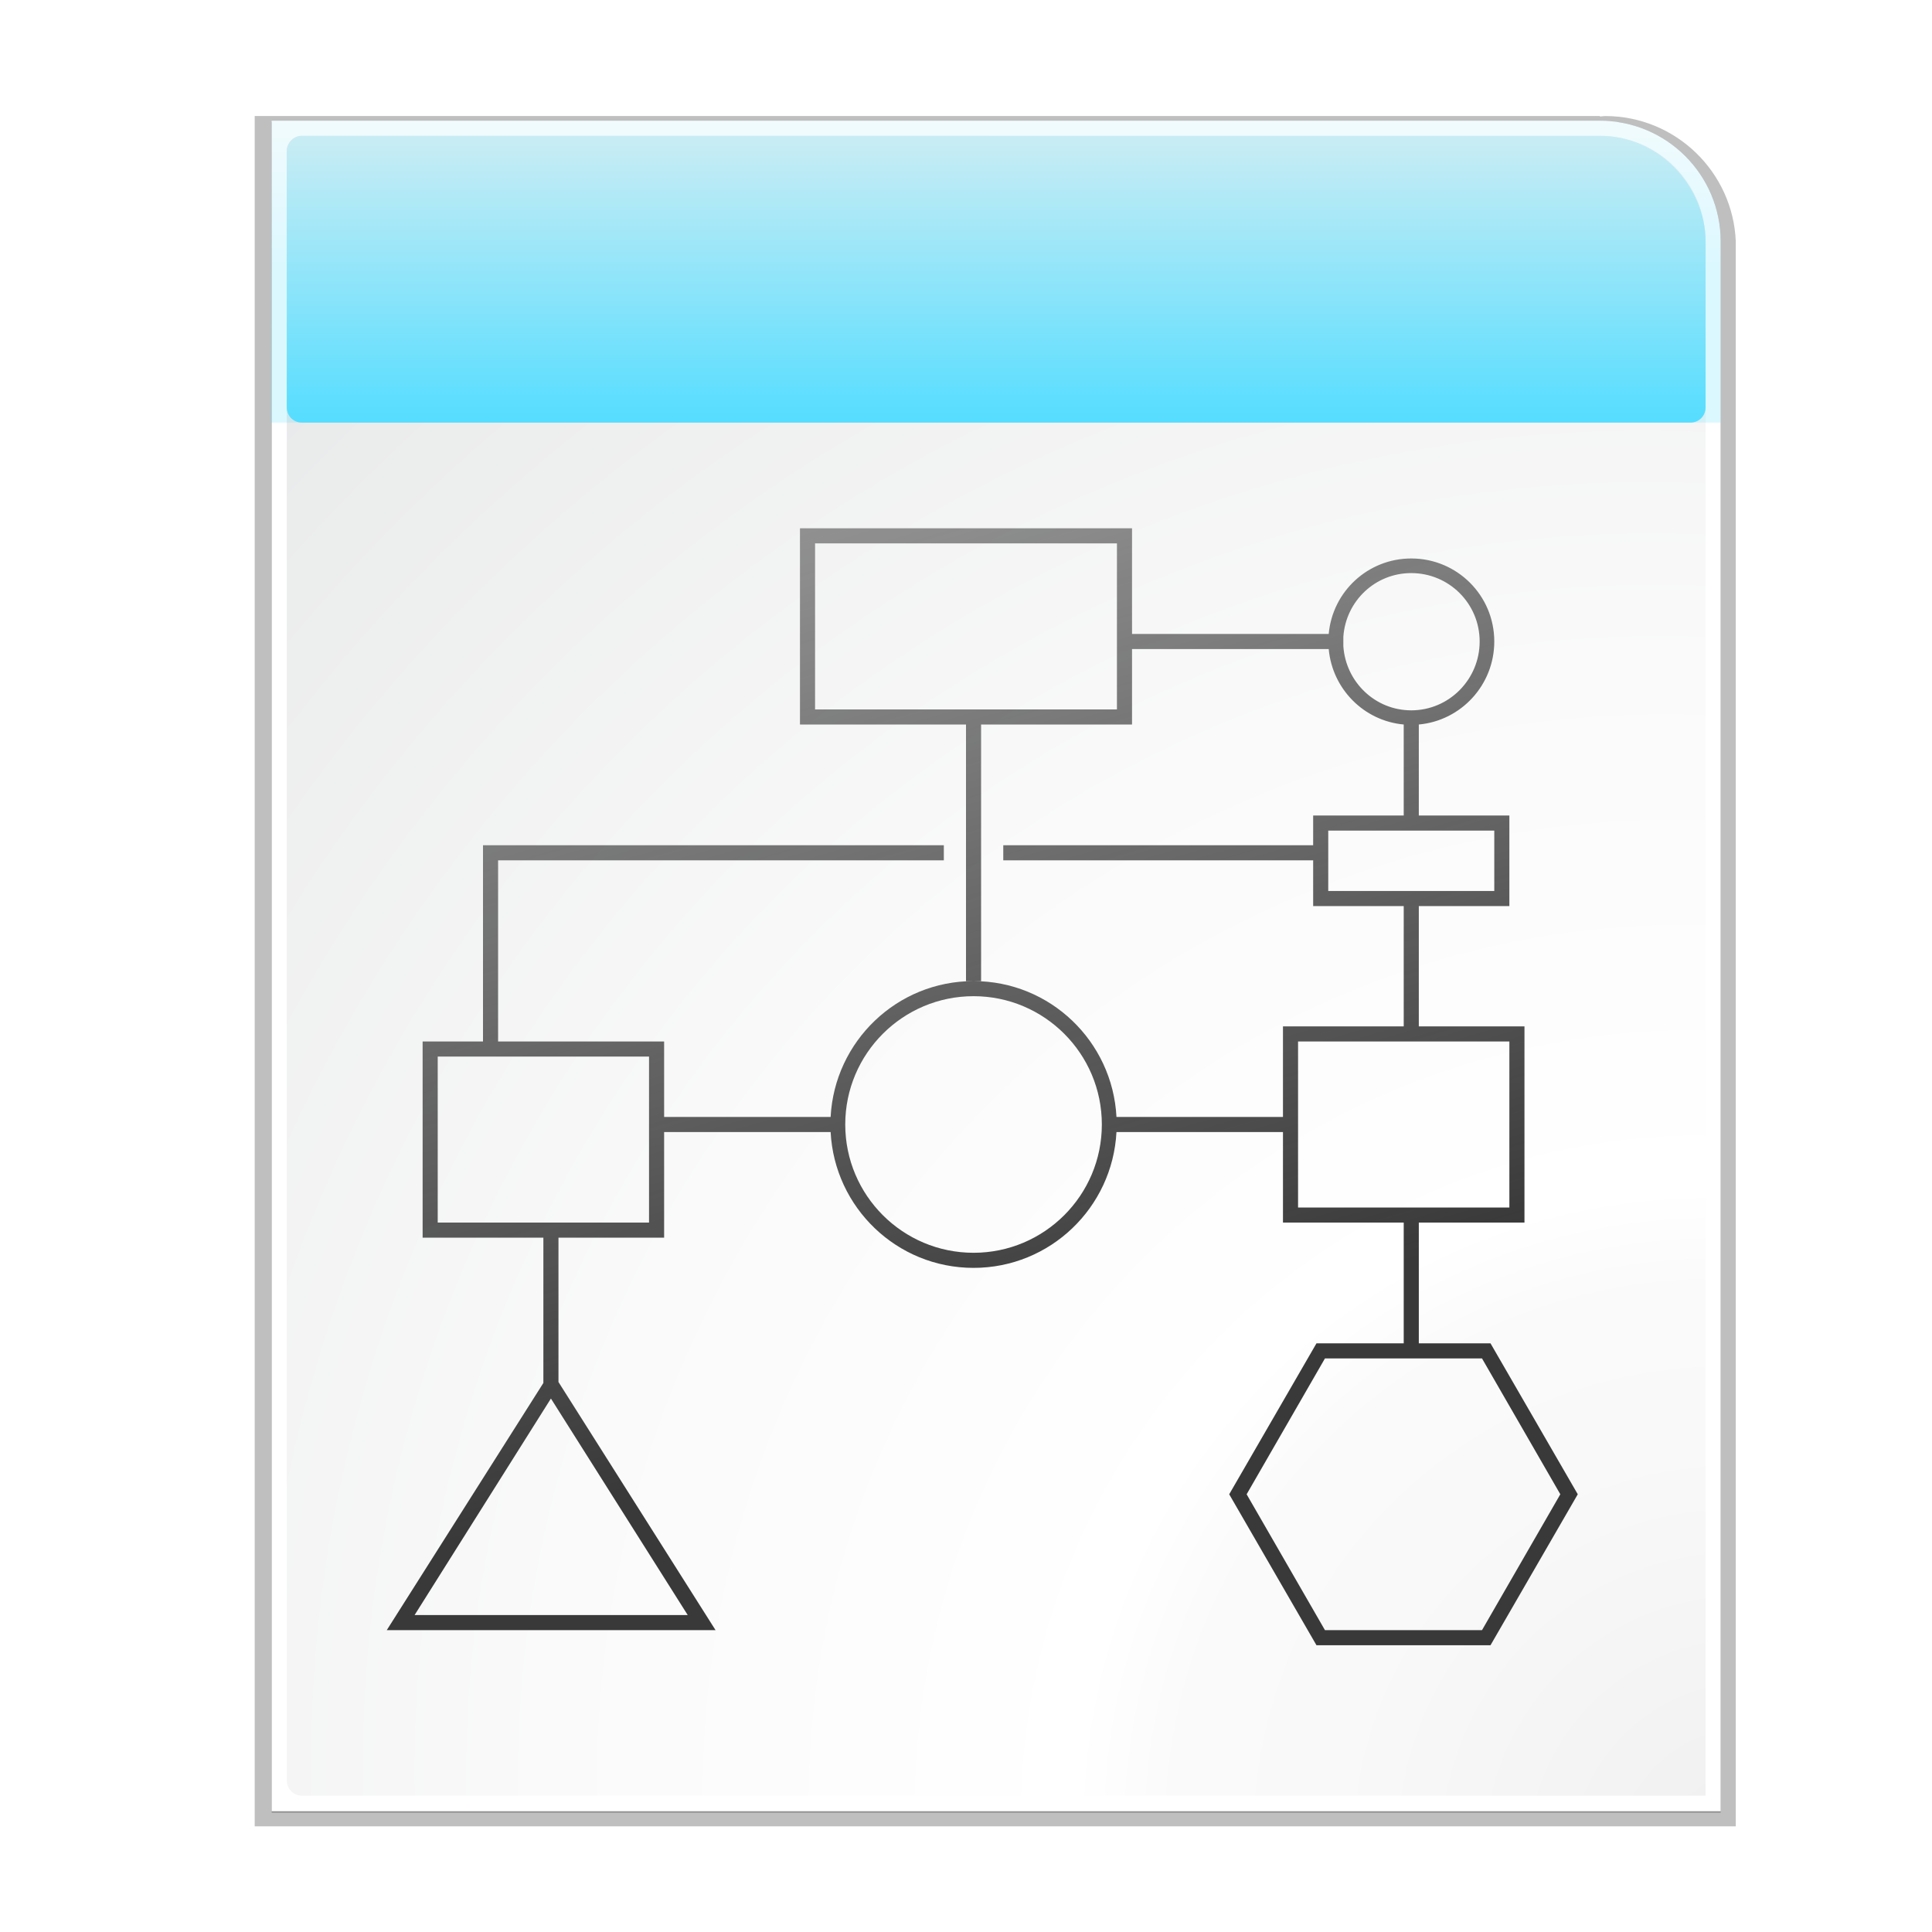 <?xml version="1.0" encoding="UTF-8" standalone="no"?>
<!-- Created with Inkscape (http://www.inkscape.org/) -->

<svg
   xmlns:dc="http://purl.org/dc/elements/1.1/"
   xmlns:cc="http://creativecommons.org/ns#"
   xmlns:rdf="http://www.w3.org/1999/02/22-rdf-syntax-ns#"
   xmlns:svg="http://www.w3.org/2000/svg"
   xmlns="http://www.w3.org/2000/svg"
   xmlns:xlink="http://www.w3.org/1999/xlink"
   xmlns:sodipodi="http://sodipodi.sourceforge.net/DTD/sodipodi-0.dtd"
   xmlns:inkscape="http://www.inkscape.org/namespaces/inkscape"
   width="128"
   height="128"
   id="svg37105"
   sodipodi:version="0.32"
   inkscape:version="0.47 r22583"
   version="1.0"
   sodipodi:docname="Calligra_Flow_icon.svg"
   inkscape:output_extension="org.inkscape.output.svgz.inkscape"
   inkscape:export-filename="/home/pinheiro/pics/oxygen/scalable/apps/kivio.png"
   inkscape:export-xdpi="360"
   inkscape:export-ydpi="360">
  <defs
     id="defs37107">
    <linearGradient
       id="linearGradient3488">
      <stop
         style="stop-color:#a3a3a3;stop-opacity:1;"
         offset="0"
         id="stop3490" />
      <stop
         style="stop-color:#c8c8c8;stop-opacity:0;"
         offset="1"
         id="stop3492" />
    </linearGradient>
    <inkscape:perspective
       sodipodi:type="inkscape:persp3d"
       inkscape:vp_x="0 : 64 : 1"
       inkscape:vp_y="0 : 1000 : 0"
       inkscape:vp_z="128 : 64 : 1"
       inkscape:persp3d-origin="64 : 42.666667 : 1"
       id="perspective2634" />
    <linearGradient
       id="linearGradient6417">
      <stop
         style="stop-color:#55ddff;stop-opacity:1"
         offset="0"
         id="stop6419" />
      <stop
         id="stop6425"
         offset="0.835"
         style="stop-color:#c7ecf4;stop-opacity:1" />
      <stop
         style="stop-color:#d8edf2;stop-opacity:1"
         offset="1"
         id="stop6421" />
    </linearGradient>
    <linearGradient
       id="linearGradient6385">
      <stop
         style="stop-color:#368800;stop-opacity:1"
         offset="0"
         id="stop6387" />
      <stop
         id="stop6393"
         offset="0.839"
         style="stop-color:#7ad140;stop-opacity:1;" />
      <stop
         style="stop-color:#b3ff80;stop-opacity:1"
         offset="1"
         id="stop6389" />
    </linearGradient>
    <linearGradient
       id="linearGradient6353">
      <stop
         style="stop-color:#450d68;stop-opacity:1;"
         offset="0"
         id="stop6355" />
      <stop
         id="stop6357"
         offset="0.172"
         style="stop-color:#e316d9;stop-opacity:1;" />
      <stop
         style="stop-color:#980eba;stop-opacity:1;"
         offset="1"
         id="stop6359" />
    </linearGradient>
    <linearGradient
       id="linearGradient5909">
      <stop
         style="stop-color:#663100;stop-opacity:1;"
         offset="0"
         id="stop5911" />
      <stop
         style="stop-color:#000000;stop-opacity:0;"
         offset="1"
         id="stop5913" />
    </linearGradient>
    <linearGradient
       inkscape:collect="always"
       id="linearGradient5639">
      <stop
         style="stop-color:#2e1918;stop-opacity:1;"
         offset="0"
         id="stop5641" />
      <stop
         style="stop-color:#000000;stop-opacity:0"
         offset="1"
         id="stop5643" />
    </linearGradient>
    <linearGradient
       id="linearGradient4977">
      <stop
         style="stop-color:#f2c559;stop-opacity:1"
         offset="0"
         id="stop4979" />
      <stop
         style="stop-color:#ffffff;stop-opacity:0;"
         offset="1"
         id="stop4981" />
    </linearGradient>
    <linearGradient
       inkscape:collect="always"
       id="linearGradient4885">
      <stop
         style="stop-color:#393939;stop-opacity:1;"
         offset="0"
         id="stop4887" />
      <stop
         style="stop-color:#393939;stop-opacity:0;"
         offset="1"
         id="stop4889" />
    </linearGradient>
    <radialGradient
       id="XMLID_8_"
       cx="102"
       cy="112.305"
       r="139.559"
       gradientUnits="userSpaceOnUse">
      <stop
         offset="0"
         style="stop-color:#efefef;stop-opacity:1;"
         id="stop41" />
      <stop
         offset="0.189"
         style="stop-color:#f9f9f9;stop-opacity:1;"
         id="stop47" />
      <stop
         offset="0.257"
         style="stop-color:#FAFAFA"
         id="stop49" />
      <stop
         offset="0.301"
         style="stop-color:#FFFFFF"
         id="stop51" />
      <stop
         offset="0.531"
         style="stop-color:#FAFAFA"
         id="stop53" />
      <stop
         offset="0.845"
         style="stop-color:#EBECEC"
         id="stop55" />
      <stop
         offset="1"
         style="stop-color:#E1E2E3"
         id="stop57" />
    </radialGradient>
    <filter
       inkscape:collect="always"
       id="filter2770">
      <feGaussianBlur
         inkscape:collect="always"
         stdDeviation="2.079"
         id="feGaussianBlur2772" />
    </filter>
    <radialGradient
       inkscape:collect="always"
       xlink:href="#XMLID_8_"
       id="radialGradient6878"
       gradientUnits="userSpaceOnUse"
       gradientTransform="matrix(1,0,0,1,2,0.003)"
       cx="102"
       cy="112.305"
       r="139.559"
       fx="115.081"
       fy="124.33" />
    <filter
       inkscape:collect="always"
       id="filter3465">
      <feGaussianBlur
         inkscape:collect="always"
         stdDeviation="0.757"
         id="feGaussianBlur3467" />
    </filter>
    <linearGradient
       y2="22.828"
       x2="-247.554"
       y1="36.572"
       x1="-204.359"
       gradientUnits="userSpaceOnUse"
       id="linearGradient2460"
       xlink:href="#linearGradient4310"
       inkscape:collect="always" />
    <linearGradient
       y2="-303.441"
       x2="-818.989"
       y1="-153.75"
       x1="-818.989"
       gradientUnits="userSpaceOnUse"
       id="linearGradient4832"
       xlink:href="#linearGradient4742"
       inkscape:collect="always" />
    <clipPath
       id="clipPath4828"
       clipPathUnits="userSpaceOnUse">
      <path
         style="fill:url(#linearGradient4832);fill-opacity:1;fill-rule:evenodd;stroke:none;stroke-width:1px;stroke-linecap:butt;stroke-linejoin:miter;stroke-opacity:1"
         d="M -875.677,-288.188 C -885.148,-244.494 -879.265,-199.785 -876.208,-155.719 L -750.552,-153.75 C -742.52,-205.826 -743.305,-245.334 -752.959,-282.25 C -753.208,-283.836 -753.503,-285.997 -753.771,-288.188 L -754.209,-288.188 L -753.99,-284.219 L -754.146,-284.219 L -754.396,-288.188 L -754.99,-288.188 C -755.007,-286.273 -755.008,-279.011 -755.021,-277.807 L -755.209,-284.219 C -755.289,-285.421 -755.339,-286.164 -755.459,-288.188 L -756.209,-288.188 L -756.271,-284.188 C -756.747,-277.357 -757.164,-274.515 -757.396,-284.188 L -757.584,-288.188 L -757.959,-288.188 L -757.927,-278.543 L -758.521,-284.188 L -758.677,-288.188 L -759.302,-288.188 L -759.396,-284.188 C -760.245,-275.944 -760.882,-275.146 -761.24,-284.156 L -761.552,-288.188 L -762.177,-288.188 L -762.177,-277.438 L -763.084,-284.156 L -763.334,-288.188 L -763.427,-288.188 L -763.302,-277.622 L -764.334,-284.125 L -764.646,-288.188 L -765.177,-288.188 L -765.271,-284.125 C -766.073,-274.648 -766.596,-276.722 -766.99,-284.125 L -767.271,-288.188 L -768.115,-288.188 L -768.209,-284.094 C -768.787,-275.513 -769.596,-276.238 -770.584,-284.094 L -770.99,-288.188 L -771.24,-288.188 L -771.021,-284.094 C -771.408,-274.103 -771.672,-276.978 -771.896,-284.062 L -772.396,-288.188 L -772.834,-288.188 L -772.771,-284.062 C -773.334,-277.894 -773.847,-273.47 -773.927,-284.062 L -774.24,-288.188 L -774.615,-288.188 L -775.302,-284.031 L -775.521,-288.188 L -776.146,-288.188 C -776.19,-286.767 -776.218,-285.732 -776.271,-284.031 C -776.577,-274.846 -777.039,-272.337 -777.834,-284.031 C -777.891,-285.373 -777.974,-287.081 -778.021,-288.188 L -778.459,-288.188 L -778.552,-284.031 C -779.804,-276.449 -780.959,-270.662 -781.084,-284 L -781.365,-288.188 L -781.865,-288.188 L -781.927,-278.11 L -782.521,-284 L -782.615,-288.188 L -783.24,-288.188 L -783.396,-283.969 C -784.327,-277.207 -784.901,-275.552 -784.771,-283.969 L -784.865,-288.188 L -785.209,-288.188 L -785.302,-283.969 C -785.654,-281.16 -786.009,-278.536 -786.521,-283.969 L -786.802,-288.188 L -787.646,-288.188 L -787.771,-279.827 L -788.334,-283.938 L -788.427,-288.188 L -788.74,-288.188 L -788.802,-283.938 C -789.407,-278.083 -789.782,-277.848 -789.896,-283.938 L -790.052,-288.188 L -790.584,-288.188 L -790.709,-283.938 C -791.113,-281.252 -791.569,-276.245 -791.74,-283.906 L -791.927,-288.188 L -792.802,-288.188 L -792.927,-283.906 C -793.761,-277.14 -794.4,-279.398 -794.99,-283.906 L -795.302,-288.188 L -795.615,-288.188 L -795.584,-283.875 C -795.889,-279.201 -796.172,-277.48 -796.396,-283.875 L -796.584,-288.188 L -796.959,-288.188 L -797.146,-283.875 C -797.993,-278.542 -798.758,-275.002 -798.958,-283.875 L -799.052,-288.188 L -799.396,-288.188 L -799.552,-283.844 C -800.431,-279.005 -801.347,-273.571 -801.271,-283.844 L -801.396,-288.188 L -802.271,-288.188 L -802.865,-283.844 C -804.609,-272.9 -805.168,-278.899 -805.802,-283.812 L -805.677,-288.188 L -805.802,-288.188 L -806.021,-283.812 C -806.792,-277.073 -807.563,-275.817 -808.333,-283.781 L -808.521,-288.188 L -808.646,-288.188 L -808.74,-283.781 C -809.46,-275.241 -809.799,-276.134 -809.865,-283.781 L -810.177,-288.188 L -810.865,-288.188 L -811.083,-283.75 C -812.086,-275.634 -812.717,-274.219 -812.74,-283.75 L -812.99,-288.188 L -813.708,-288.188 L -813.865,-283.75 C -814.252,-278.225 -814.628,-272.061 -815.333,-283.719 L -815.458,-288.188 L -815.74,-288.188 L -815.958,-283.719 C -816.96,-269.145 -817.543,-279.85 -818.24,-283.719 L -818.49,-288.188 L -818.708,-288.188 L -818.552,-283.719 C -819.005,-275.74 -819.679,-271.262 -821.427,-283.688 L -822.115,-288.188 L -823.49,-288.188 L -823.646,-283.656 C -823.849,-279.026 -823.901,-272.521 -825.365,-283.656 L -825.552,-288.188 L -826.083,-288.188 L -826.208,-283.656 C -826.435,-278.107 -826.447,-269.123 -827.927,-283.625 L -828.146,-288.188 L -828.771,-288.188 L -829.021,-283.625 L -829.802,-283.625 L -829.74,-288.188 L -830.271,-288.188 L -830.646,-283.625 C -831.193,-278.753 -831.691,-271.2 -832.552,-283.594 L -832.708,-288.188 L -833.833,-288.188 L -834.052,-283.594 L -834.99,-283.562 L -835.146,-288.188 L -835.865,-288.188 L -836.083,-283.562 L -836.658,-279.513 L -837.115,-283.562 L -837.177,-288.188 L -837.615,-288.188 L -837.708,-283.562 L -838.333,-288.188 L -839.49,-288.188 L -839.833,-276.905 L -840.896,-283.531 L -841.021,-288.188 L -841.521,-288.188 L -841.646,-283.531 L -842.303,-278.729 L -842.927,-283.5 L -843.115,-288.188 L -843.958,-288.188 L -844.083,-278.837 L -844.583,-283.5 L -844.646,-288.188 L -845.396,-288.188 L -845.708,-283.5 L -846.905,-279.068 L -848.24,-283.469 L -848.365,-288.188 L -849.021,-288.188 C -849.089,-286.716 -849.165,-285.085 -849.24,-283.469 L -850.708,-283.438 C -850.779,-285.52 -850.799,-286.257 -850.865,-288.188 L -851.771,-288.188 L -852.052,-278.038 L -852.708,-283.438 L -852.615,-288.188 L -853.177,-288.188 L -853.552,-283.438 L -854.082,-277.9 L -854.646,-283.406 L -854.583,-288.188 L -855.302,-288.188 L -855.927,-278.068 L -856.646,-283.406 L -856.365,-288.188 L -856.74,-288.188 L -857.24,-283.406 L -859.458,-283.375 L -859.615,-288.188 L -860.771,-288.188 L -861.146,-283.375 L -862.12,-279.551 L -862.708,-283.344 L -862.833,-288.188 L -863.677,-288.188 L -864.083,-279.601 L -864.865,-288.188 L -865.052,-288.188 L -865.396,-277.76 L -866.208,-283.344 L -866.177,-288.188 L -867.021,-288.188 L -867.427,-283.312 C -868.194,-271.857 -868.67,-276.732 -869.115,-283.312 L -869.24,-288.188 L -870.083,-288.188 L -870.302,-283.281 L -870.802,-278.68 L -870.771,-288.188 L -871.271,-288.188 L -871.552,-283.281 L -872.122,-279.723 L -872.521,-283.281 L -872.615,-288.188 L -873.646,-288.188 C -873.749,-286.656 -873.927,-283.993 -873.927,-284.219 C -873.927,-284.469 -873.948,-286.554 -873.958,-288.188 L -874.771,-288.188 L -875.146,-283.25 L -875.24,-283.25 L -874.958,-288.188 L -875.677,-288.188 z "
         id="path4830"
         sodipodi:nodetypes="cccccccccccccccccccccccccccccccccccccccccccccccccccccccccccccccccccccccccccccccccccccccccccccccccccccccccccccccccccccccccccccccccccccccccccccccccccccccccccccccccccccccccccccccccccccccccccccccccccccccccccccccccccccccccccccscccccc" />
    </clipPath>
    <linearGradient
       y2="-303.441"
       x2="-818.989"
       y1="-153.75"
       x1="-818.989"
       gradientUnits="userSpaceOnUse"
       id="linearGradient4826"
       xlink:href="#linearGradient4742"
       inkscape:collect="always" />
    <clipPath
       id="clipPath4822"
       clipPathUnits="userSpaceOnUse">
      <path
         style="fill:url(#linearGradient4826);fill-opacity:1;fill-rule:evenodd;stroke:none;stroke-width:1px;stroke-linecap:butt;stroke-linejoin:miter;stroke-opacity:1"
         d="M -875.677,-288.188 C -885.148,-244.494 -879.265,-199.785 -876.208,-155.719 L -750.552,-153.75 C -742.52,-205.826 -743.305,-245.334 -752.959,-282.25 C -753.208,-283.836 -753.503,-285.997 -753.771,-288.188 L -754.209,-288.188 L -753.99,-284.219 L -754.146,-284.219 L -754.396,-288.188 L -754.99,-288.188 C -755.007,-286.273 -755.008,-279.011 -755.021,-277.807 L -755.209,-284.219 C -755.289,-285.421 -755.339,-286.164 -755.459,-288.188 L -756.209,-288.188 L -756.271,-284.188 C -756.747,-277.357 -757.164,-274.515 -757.396,-284.188 L -757.584,-288.188 L -757.959,-288.188 L -757.927,-278.543 L -758.521,-284.188 L -758.677,-288.188 L -759.302,-288.188 L -759.396,-284.188 C -760.245,-275.944 -760.882,-275.146 -761.24,-284.156 L -761.552,-288.188 L -762.177,-288.188 L -762.177,-277.438 L -763.084,-284.156 L -763.334,-288.188 L -763.427,-288.188 L -763.302,-277.622 L -764.334,-284.125 L -764.646,-288.188 L -765.177,-288.188 L -765.271,-284.125 C -766.073,-274.648 -766.596,-276.722 -766.99,-284.125 L -767.271,-288.188 L -768.115,-288.188 L -768.209,-284.094 C -768.787,-275.513 -769.596,-276.238 -770.584,-284.094 L -770.99,-288.188 L -771.24,-288.188 L -771.021,-284.094 C -771.408,-274.103 -771.672,-276.978 -771.896,-284.062 L -772.396,-288.188 L -772.834,-288.188 L -772.771,-284.062 C -773.334,-277.894 -773.847,-273.47 -773.927,-284.062 L -774.24,-288.188 L -774.615,-288.188 L -775.302,-284.031 L -775.521,-288.188 L -776.146,-288.188 C -776.19,-286.767 -776.218,-285.732 -776.271,-284.031 C -776.577,-274.846 -777.039,-272.337 -777.834,-284.031 C -777.891,-285.373 -777.974,-287.081 -778.021,-288.188 L -778.459,-288.188 L -778.552,-284.031 C -779.804,-276.449 -780.959,-270.662 -781.084,-284 L -781.365,-288.188 L -781.865,-288.188 L -781.927,-278.11 L -782.521,-284 L -782.615,-288.188 L -783.24,-288.188 L -783.396,-283.969 C -784.327,-277.207 -784.901,-275.552 -784.771,-283.969 L -784.865,-288.188 L -785.209,-288.188 L -785.302,-283.969 C -785.654,-281.16 -786.009,-278.536 -786.521,-283.969 L -786.802,-288.188 L -787.646,-288.188 L -787.771,-279.827 L -788.334,-283.938 L -788.427,-288.188 L -788.74,-288.188 L -788.802,-283.938 C -789.407,-278.083 -789.782,-277.848 -789.896,-283.938 L -790.052,-288.188 L -790.584,-288.188 L -790.709,-283.938 C -791.113,-281.252 -791.569,-276.245 -791.74,-283.906 L -791.927,-288.188 L -792.802,-288.188 L -792.927,-283.906 C -793.761,-277.14 -794.4,-279.398 -794.99,-283.906 L -795.302,-288.188 L -795.615,-288.188 L -795.584,-283.875 C -795.889,-279.201 -796.172,-277.48 -796.396,-283.875 L -796.584,-288.188 L -796.959,-288.188 L -797.146,-283.875 C -797.993,-278.542 -798.758,-275.002 -798.958,-283.875 L -799.052,-288.188 L -799.396,-288.188 L -799.552,-283.844 C -800.431,-279.005 -801.347,-273.571 -801.271,-283.844 L -801.396,-288.188 L -802.271,-288.188 L -802.865,-283.844 C -804.609,-272.9 -805.168,-278.899 -805.802,-283.812 L -805.677,-288.188 L -805.802,-288.188 L -806.021,-283.812 C -806.792,-277.073 -807.563,-275.817 -808.333,-283.781 L -808.521,-288.188 L -808.646,-288.188 L -808.74,-283.781 C -809.46,-275.241 -809.799,-276.134 -809.865,-283.781 L -810.177,-288.188 L -810.865,-288.188 L -811.083,-283.75 C -812.086,-275.634 -812.717,-274.219 -812.74,-283.75 L -812.99,-288.188 L -813.708,-288.188 L -813.865,-283.75 C -814.252,-278.225 -814.628,-272.061 -815.333,-283.719 L -815.458,-288.188 L -815.74,-288.188 L -815.958,-283.719 C -816.96,-269.145 -817.543,-279.85 -818.24,-283.719 L -818.49,-288.188 L -818.708,-288.188 L -818.552,-283.719 C -819.005,-275.74 -819.679,-271.262 -821.427,-283.688 L -822.115,-288.188 L -823.49,-288.188 L -823.646,-283.656 C -823.849,-279.026 -823.901,-272.521 -825.365,-283.656 L -825.552,-288.188 L -826.083,-288.188 L -826.208,-283.656 C -826.435,-278.107 -826.447,-269.123 -827.927,-283.625 L -828.146,-288.188 L -828.771,-288.188 L -829.021,-283.625 L -829.802,-283.625 L -829.74,-288.188 L -830.271,-288.188 L -830.646,-283.625 C -831.193,-278.753 -831.691,-271.2 -832.552,-283.594 L -832.708,-288.188 L -833.833,-288.188 L -834.052,-283.594 L -834.99,-283.562 L -835.146,-288.188 L -835.865,-288.188 L -836.083,-283.562 L -836.658,-279.513 L -837.115,-283.562 L -837.177,-288.188 L -837.615,-288.188 L -837.708,-283.562 L -838.333,-288.188 L -839.49,-288.188 L -839.833,-276.905 L -840.896,-283.531 L -841.021,-288.188 L -841.521,-288.188 L -841.646,-283.531 L -842.303,-278.729 L -842.927,-283.5 L -843.115,-288.188 L -843.958,-288.188 L -844.083,-278.837 L -844.583,-283.5 L -844.646,-288.188 L -845.396,-288.188 L -845.708,-283.5 L -846.905,-279.068 L -848.24,-283.469 L -848.365,-288.188 L -849.021,-288.188 C -849.089,-286.716 -849.165,-285.085 -849.24,-283.469 L -850.708,-283.438 C -850.779,-285.52 -850.799,-286.257 -850.865,-288.188 L -851.771,-288.188 L -852.052,-278.038 L -852.708,-283.438 L -852.615,-288.188 L -853.177,-288.188 L -853.552,-283.438 L -854.082,-277.9 L -854.646,-283.406 L -854.583,-288.188 L -855.302,-288.188 L -855.927,-278.068 L -856.646,-283.406 L -856.365,-288.188 L -856.74,-288.188 L -857.24,-283.406 L -859.458,-283.375 L -859.615,-288.188 L -860.771,-288.188 L -861.146,-283.375 L -862.12,-279.551 L -862.708,-283.344 L -862.833,-288.188 L -863.677,-288.188 L -864.083,-279.601 L -864.865,-288.188 L -865.052,-288.188 L -865.396,-277.76 L -866.208,-283.344 L -866.177,-288.188 L -867.021,-288.188 L -867.427,-283.312 C -868.194,-271.857 -868.67,-276.732 -869.115,-283.312 L -869.24,-288.188 L -870.083,-288.188 L -870.302,-283.281 L -870.802,-278.68 L -870.771,-288.188 L -871.271,-288.188 L -871.552,-283.281 L -872.122,-279.723 L -872.521,-283.281 L -872.615,-288.188 L -873.646,-288.188 C -873.749,-286.656 -873.927,-283.993 -873.927,-284.219 C -873.927,-284.469 -873.948,-286.554 -873.958,-288.188 L -874.771,-288.188 L -875.146,-283.25 L -875.24,-283.25 L -874.958,-288.188 L -875.677,-288.188 z "
         id="path4824"
         sodipodi:nodetypes="cccccccccccccccccccccccccccccccccccccccccccccccccccccccccccccccccccccccccccccccccccccccccccccccccccccccccccccccccccccccccccccccccccccccccccccccccccccccccccccccccccccccccccccccccccccccccccccccccccccccccccccccccccccccccccccscccccc" />
    </clipPath>
    <linearGradient
       y2="-303.441"
       x2="-818.989"
       y1="-153.75"
       x1="-818.989"
       gradientUnits="userSpaceOnUse"
       id="linearGradient4820"
       xlink:href="#linearGradient4742"
       inkscape:collect="always" />
    <clipPath
       id="clipPath4816"
       clipPathUnits="userSpaceOnUse">
      <path
         style="fill:url(#linearGradient4820);fill-opacity:1;fill-rule:evenodd;stroke:none;stroke-width:1px;stroke-linecap:butt;stroke-linejoin:miter;stroke-opacity:1"
         d="M -875.677,-288.188 C -885.148,-244.494 -879.265,-199.785 -876.208,-155.719 L -750.552,-153.75 C -742.52,-205.826 -743.305,-245.334 -752.959,-282.25 C -753.208,-283.836 -753.503,-285.997 -753.771,-288.188 L -754.209,-288.188 L -753.99,-284.219 L -754.146,-284.219 L -754.396,-288.188 L -754.99,-288.188 C -755.007,-286.273 -755.008,-279.011 -755.021,-277.807 L -755.209,-284.219 C -755.289,-285.421 -755.339,-286.164 -755.459,-288.188 L -756.209,-288.188 L -756.271,-284.188 C -756.747,-277.357 -757.164,-274.515 -757.396,-284.188 L -757.584,-288.188 L -757.959,-288.188 L -757.927,-278.543 L -758.521,-284.188 L -758.677,-288.188 L -759.302,-288.188 L -759.396,-284.188 C -760.245,-275.944 -760.882,-275.146 -761.24,-284.156 L -761.552,-288.188 L -762.177,-288.188 L -762.177,-277.438 L -763.084,-284.156 L -763.334,-288.188 L -763.427,-288.188 L -763.302,-277.622 L -764.334,-284.125 L -764.646,-288.188 L -765.177,-288.188 L -765.271,-284.125 C -766.073,-274.648 -766.596,-276.722 -766.99,-284.125 L -767.271,-288.188 L -768.115,-288.188 L -768.209,-284.094 C -768.787,-275.513 -769.596,-276.238 -770.584,-284.094 L -770.99,-288.188 L -771.24,-288.188 L -771.021,-284.094 C -771.408,-274.103 -771.672,-276.978 -771.896,-284.062 L -772.396,-288.188 L -772.834,-288.188 L -772.771,-284.062 C -773.334,-277.894 -773.847,-273.47 -773.927,-284.062 L -774.24,-288.188 L -774.615,-288.188 L -775.302,-284.031 L -775.521,-288.188 L -776.146,-288.188 C -776.19,-286.767 -776.218,-285.732 -776.271,-284.031 C -776.577,-274.846 -777.039,-272.337 -777.834,-284.031 C -777.891,-285.373 -777.974,-287.081 -778.021,-288.188 L -778.459,-288.188 L -778.552,-284.031 C -779.804,-276.449 -780.959,-270.662 -781.084,-284 L -781.365,-288.188 L -781.865,-288.188 L -781.927,-278.11 L -782.521,-284 L -782.615,-288.188 L -783.24,-288.188 L -783.396,-283.969 C -784.327,-277.207 -784.901,-275.552 -784.771,-283.969 L -784.865,-288.188 L -785.209,-288.188 L -785.302,-283.969 C -785.654,-281.16 -786.009,-278.536 -786.521,-283.969 L -786.802,-288.188 L -787.646,-288.188 L -787.771,-279.827 L -788.334,-283.938 L -788.427,-288.188 L -788.74,-288.188 L -788.802,-283.938 C -789.407,-278.083 -789.782,-277.848 -789.896,-283.938 L -790.052,-288.188 L -790.584,-288.188 L -790.709,-283.938 C -791.113,-281.252 -791.569,-276.245 -791.74,-283.906 L -791.927,-288.188 L -792.802,-288.188 L -792.927,-283.906 C -793.761,-277.14 -794.4,-279.398 -794.99,-283.906 L -795.302,-288.188 L -795.615,-288.188 L -795.584,-283.875 C -795.889,-279.201 -796.172,-277.48 -796.396,-283.875 L -796.584,-288.188 L -796.959,-288.188 L -797.146,-283.875 C -797.993,-278.542 -798.758,-275.002 -798.958,-283.875 L -799.052,-288.188 L -799.396,-288.188 L -799.552,-283.844 C -800.431,-279.005 -801.347,-273.571 -801.271,-283.844 L -801.396,-288.188 L -802.271,-288.188 L -802.865,-283.844 C -804.609,-272.9 -805.168,-278.899 -805.802,-283.812 L -805.677,-288.188 L -805.802,-288.188 L -806.021,-283.812 C -806.792,-277.073 -807.563,-275.817 -808.333,-283.781 L -808.521,-288.188 L -808.646,-288.188 L -808.74,-283.781 C -809.46,-275.241 -809.799,-276.134 -809.865,-283.781 L -810.177,-288.188 L -810.865,-288.188 L -811.083,-283.75 C -812.086,-275.634 -812.717,-274.219 -812.74,-283.75 L -812.99,-288.188 L -813.708,-288.188 L -813.865,-283.75 C -814.252,-278.225 -814.628,-272.061 -815.333,-283.719 L -815.458,-288.188 L -815.74,-288.188 L -815.958,-283.719 C -816.96,-269.145 -817.543,-279.85 -818.24,-283.719 L -818.49,-288.188 L -818.708,-288.188 L -818.552,-283.719 C -819.005,-275.74 -819.679,-271.262 -821.427,-283.688 L -822.115,-288.188 L -823.49,-288.188 L -823.646,-283.656 C -823.849,-279.026 -823.901,-272.521 -825.365,-283.656 L -825.552,-288.188 L -826.083,-288.188 L -826.208,-283.656 C -826.435,-278.107 -826.447,-269.123 -827.927,-283.625 L -828.146,-288.188 L -828.771,-288.188 L -829.021,-283.625 L -829.802,-283.625 L -829.74,-288.188 L -830.271,-288.188 L -830.646,-283.625 C -831.193,-278.753 -831.691,-271.2 -832.552,-283.594 L -832.708,-288.188 L -833.833,-288.188 L -834.052,-283.594 L -834.99,-283.562 L -835.146,-288.188 L -835.865,-288.188 L -836.083,-283.562 L -836.658,-279.513 L -837.115,-283.562 L -837.177,-288.188 L -837.615,-288.188 L -837.708,-283.562 L -838.333,-288.188 L -839.49,-288.188 L -839.833,-276.905 L -840.896,-283.531 L -841.021,-288.188 L -841.521,-288.188 L -841.646,-283.531 L -842.303,-278.729 L -842.927,-283.5 L -843.115,-288.188 L -843.958,-288.188 L -844.083,-278.837 L -844.583,-283.5 L -844.646,-288.188 L -845.396,-288.188 L -845.708,-283.5 L -846.905,-279.068 L -848.24,-283.469 L -848.365,-288.188 L -849.021,-288.188 C -849.089,-286.716 -849.165,-285.085 -849.24,-283.469 L -850.708,-283.438 C -850.779,-285.52 -850.799,-286.257 -850.865,-288.188 L -851.771,-288.188 L -852.052,-278.038 L -852.708,-283.438 L -852.615,-288.188 L -853.177,-288.188 L -853.552,-283.438 L -854.082,-277.9 L -854.646,-283.406 L -854.583,-288.188 L -855.302,-288.188 L -855.927,-278.068 L -856.646,-283.406 L -856.365,-288.188 L -856.74,-288.188 L -857.24,-283.406 L -859.458,-283.375 L -859.615,-288.188 L -860.771,-288.188 L -861.146,-283.375 L -862.12,-279.551 L -862.708,-283.344 L -862.833,-288.188 L -863.677,-288.188 L -864.083,-279.601 L -864.865,-288.188 L -865.052,-288.188 L -865.396,-277.76 L -866.208,-283.344 L -866.177,-288.188 L -867.021,-288.188 L -867.427,-283.312 C -868.194,-271.857 -868.67,-276.732 -869.115,-283.312 L -869.24,-288.188 L -870.083,-288.188 L -870.302,-283.281 L -870.802,-278.68 L -870.771,-288.188 L -871.271,-288.188 L -871.552,-283.281 L -872.122,-279.723 L -872.521,-283.281 L -872.615,-288.188 L -873.646,-288.188 C -873.749,-286.656 -873.927,-283.993 -873.927,-284.219 C -873.927,-284.469 -873.948,-286.554 -873.958,-288.188 L -874.771,-288.188 L -875.146,-283.25 L -875.24,-283.25 L -874.958,-288.188 L -875.677,-288.188 z "
         id="path4818"
         sodipodi:nodetypes="cccccccccccccccccccccccccccccccccccccccccccccccccccccccccccccccccccccccccccccccccccccccccccccccccccccccccccccccccccccccccccccccccccccccccccccccccccccccccccccccccccccccccccccccccccccccccccccccccccccccccccccccccccccccccccccscccccc" />
    </clipPath>
    <linearGradient
       y2="-303.441"
       x2="-818.989"
       y1="-153.75"
       x1="-818.989"
       gradientUnits="userSpaceOnUse"
       id="linearGradient4814"
       xlink:href="#linearGradient4742"
       inkscape:collect="always" />
    <clipPath
       id="clipPath4810"
       clipPathUnits="userSpaceOnUse">
      <path
         style="fill:url(#linearGradient4814);fill-opacity:1;fill-rule:evenodd;stroke:none;stroke-width:1px;stroke-linecap:butt;stroke-linejoin:miter;stroke-opacity:1"
         d="M -875.677,-288.188 C -885.148,-244.494 -879.265,-199.785 -876.208,-155.719 L -750.552,-153.75 C -742.52,-205.826 -743.305,-245.334 -752.959,-282.25 C -753.208,-283.836 -753.503,-285.997 -753.771,-288.188 L -754.209,-288.188 L -753.99,-284.219 L -754.146,-284.219 L -754.396,-288.188 L -754.99,-288.188 C -755.007,-286.273 -755.008,-279.011 -755.021,-277.807 L -755.209,-284.219 C -755.289,-285.421 -755.339,-286.164 -755.459,-288.188 L -756.209,-288.188 L -756.271,-284.188 C -756.747,-277.357 -757.164,-274.515 -757.396,-284.188 L -757.584,-288.188 L -757.959,-288.188 L -757.927,-278.543 L -758.521,-284.188 L -758.677,-288.188 L -759.302,-288.188 L -759.396,-284.188 C -760.245,-275.944 -760.882,-275.146 -761.24,-284.156 L -761.552,-288.188 L -762.177,-288.188 L -762.177,-277.438 L -763.084,-284.156 L -763.334,-288.188 L -763.427,-288.188 L -763.302,-277.622 L -764.334,-284.125 L -764.646,-288.188 L -765.177,-288.188 L -765.271,-284.125 C -766.073,-274.648 -766.596,-276.722 -766.99,-284.125 L -767.271,-288.188 L -768.115,-288.188 L -768.209,-284.094 C -768.787,-275.513 -769.596,-276.238 -770.584,-284.094 L -770.99,-288.188 L -771.24,-288.188 L -771.021,-284.094 C -771.408,-274.103 -771.672,-276.978 -771.896,-284.062 L -772.396,-288.188 L -772.834,-288.188 L -772.771,-284.062 C -773.334,-277.894 -773.847,-273.47 -773.927,-284.062 L -774.24,-288.188 L -774.615,-288.188 L -775.302,-284.031 L -775.521,-288.188 L -776.146,-288.188 C -776.19,-286.767 -776.218,-285.732 -776.271,-284.031 C -776.577,-274.846 -777.039,-272.337 -777.834,-284.031 C -777.891,-285.373 -777.974,-287.081 -778.021,-288.188 L -778.459,-288.188 L -778.552,-284.031 C -779.804,-276.449 -780.959,-270.662 -781.084,-284 L -781.365,-288.188 L -781.865,-288.188 L -781.927,-278.11 L -782.521,-284 L -782.615,-288.188 L -783.24,-288.188 L -783.396,-283.969 C -784.327,-277.207 -784.901,-275.552 -784.771,-283.969 L -784.865,-288.188 L -785.209,-288.188 L -785.302,-283.969 C -785.654,-281.16 -786.009,-278.536 -786.521,-283.969 L -786.802,-288.188 L -787.646,-288.188 L -787.771,-279.827 L -788.334,-283.938 L -788.427,-288.188 L -788.74,-288.188 L -788.802,-283.938 C -789.407,-278.083 -789.782,-277.848 -789.896,-283.938 L -790.052,-288.188 L -790.584,-288.188 L -790.709,-283.938 C -791.113,-281.252 -791.569,-276.245 -791.74,-283.906 L -791.927,-288.188 L -792.802,-288.188 L -792.927,-283.906 C -793.761,-277.14 -794.4,-279.398 -794.99,-283.906 L -795.302,-288.188 L -795.615,-288.188 L -795.584,-283.875 C -795.889,-279.201 -796.172,-277.48 -796.396,-283.875 L -796.584,-288.188 L -796.959,-288.188 L -797.146,-283.875 C -797.993,-278.542 -798.758,-275.002 -798.958,-283.875 L -799.052,-288.188 L -799.396,-288.188 L -799.552,-283.844 C -800.431,-279.005 -801.347,-273.571 -801.271,-283.844 L -801.396,-288.188 L -802.271,-288.188 L -802.865,-283.844 C -804.609,-272.9 -805.168,-278.899 -805.802,-283.812 L -805.677,-288.188 L -805.802,-288.188 L -806.021,-283.812 C -806.792,-277.073 -807.563,-275.817 -808.333,-283.781 L -808.521,-288.188 L -808.646,-288.188 L -808.74,-283.781 C -809.46,-275.241 -809.799,-276.134 -809.865,-283.781 L -810.177,-288.188 L -810.865,-288.188 L -811.083,-283.75 C -812.086,-275.634 -812.717,-274.219 -812.74,-283.75 L -812.99,-288.188 L -813.708,-288.188 L -813.865,-283.75 C -814.252,-278.225 -814.628,-272.061 -815.333,-283.719 L -815.458,-288.188 L -815.74,-288.188 L -815.958,-283.719 C -816.96,-269.145 -817.543,-279.85 -818.24,-283.719 L -818.49,-288.188 L -818.708,-288.188 L -818.552,-283.719 C -819.005,-275.74 -819.679,-271.262 -821.427,-283.688 L -822.115,-288.188 L -823.49,-288.188 L -823.646,-283.656 C -823.849,-279.026 -823.901,-272.521 -825.365,-283.656 L -825.552,-288.188 L -826.083,-288.188 L -826.208,-283.656 C -826.435,-278.107 -826.447,-269.123 -827.927,-283.625 L -828.146,-288.188 L -828.771,-288.188 L -829.021,-283.625 L -829.802,-283.625 L -829.74,-288.188 L -830.271,-288.188 L -830.646,-283.625 C -831.193,-278.753 -831.691,-271.2 -832.552,-283.594 L -832.708,-288.188 L -833.833,-288.188 L -834.052,-283.594 L -834.99,-283.562 L -835.146,-288.188 L -835.865,-288.188 L -836.083,-283.562 L -836.658,-279.513 L -837.115,-283.562 L -837.177,-288.188 L -837.615,-288.188 L -837.708,-283.562 L -838.333,-288.188 L -839.49,-288.188 L -839.833,-276.905 L -840.896,-283.531 L -841.021,-288.188 L -841.521,-288.188 L -841.646,-283.531 L -842.303,-278.729 L -842.927,-283.5 L -843.115,-288.188 L -843.958,-288.188 L -844.083,-278.837 L -844.583,-283.5 L -844.646,-288.188 L -845.396,-288.188 L -845.708,-283.5 L -846.905,-279.068 L -848.24,-283.469 L -848.365,-288.188 L -849.021,-288.188 C -849.089,-286.716 -849.165,-285.085 -849.24,-283.469 L -850.708,-283.438 C -850.779,-285.52 -850.799,-286.257 -850.865,-288.188 L -851.771,-288.188 L -852.052,-278.038 L -852.708,-283.438 L -852.615,-288.188 L -853.177,-288.188 L -853.552,-283.438 L -854.082,-277.9 L -854.646,-283.406 L -854.583,-288.188 L -855.302,-288.188 L -855.927,-278.068 L -856.646,-283.406 L -856.365,-288.188 L -856.74,-288.188 L -857.24,-283.406 L -859.458,-283.375 L -859.615,-288.188 L -860.771,-288.188 L -861.146,-283.375 L -862.12,-279.551 L -862.708,-283.344 L -862.833,-288.188 L -863.677,-288.188 L -864.083,-279.601 L -864.865,-288.188 L -865.052,-288.188 L -865.396,-277.76 L -866.208,-283.344 L -866.177,-288.188 L -867.021,-288.188 L -867.427,-283.312 C -868.194,-271.857 -868.67,-276.732 -869.115,-283.312 L -869.24,-288.188 L -870.083,-288.188 L -870.302,-283.281 L -870.802,-278.68 L -870.771,-288.188 L -871.271,-288.188 L -871.552,-283.281 L -872.122,-279.723 L -872.521,-283.281 L -872.615,-288.188 L -873.646,-288.188 C -873.749,-286.656 -873.927,-283.993 -873.927,-284.219 C -873.927,-284.469 -873.948,-286.554 -873.958,-288.188 L -874.771,-288.188 L -875.146,-283.25 L -875.24,-283.25 L -874.958,-288.188 L -875.677,-288.188 z "
         id="path4812"
         sodipodi:nodetypes="cccccccccccccccccccccccccccccccccccccccccccccccccccccccccccccccccccccccccccccccccccccccccccccccccccccccccccccccccccccccccccccccccccccccccccccccccccccccccccccccccccccccccccccccccccccccccccccccccccccccccccccccccccccccccccccscccccc" />
    </clipPath>
    <linearGradient
       y2="-303.441"
       x2="-818.989"
       y1="-153.75"
       x1="-818.989"
       gradientUnits="userSpaceOnUse"
       id="linearGradient4808"
       xlink:href="#linearGradient4742"
       inkscape:collect="always" />
    <clipPath
       id="clipPath4804"
       clipPathUnits="userSpaceOnUse">
      <path
         style="fill:url(#linearGradient4808);fill-opacity:1;fill-rule:evenodd;stroke:none;stroke-width:1px;stroke-linecap:butt;stroke-linejoin:miter;stroke-opacity:1"
         d="M -875.677,-288.188 C -885.148,-244.494 -879.265,-199.785 -876.208,-155.719 L -750.552,-153.75 C -742.52,-205.826 -743.305,-245.334 -752.959,-282.25 C -753.208,-283.836 -753.503,-285.997 -753.771,-288.188 L -754.209,-288.188 L -753.99,-284.219 L -754.146,-284.219 L -754.396,-288.188 L -754.99,-288.188 C -755.007,-286.273 -755.008,-279.011 -755.021,-277.807 L -755.209,-284.219 C -755.289,-285.421 -755.339,-286.164 -755.459,-288.188 L -756.209,-288.188 L -756.271,-284.188 C -756.747,-277.357 -757.164,-274.515 -757.396,-284.188 L -757.584,-288.188 L -757.959,-288.188 L -757.927,-278.543 L -758.521,-284.188 L -758.677,-288.188 L -759.302,-288.188 L -759.396,-284.188 C -760.245,-275.944 -760.882,-275.146 -761.24,-284.156 L -761.552,-288.188 L -762.177,-288.188 L -762.177,-277.438 L -763.084,-284.156 L -763.334,-288.188 L -763.427,-288.188 L -763.302,-277.622 L -764.334,-284.125 L -764.646,-288.188 L -765.177,-288.188 L -765.271,-284.125 C -766.073,-274.648 -766.596,-276.722 -766.99,-284.125 L -767.271,-288.188 L -768.115,-288.188 L -768.209,-284.094 C -768.787,-275.513 -769.596,-276.238 -770.584,-284.094 L -770.99,-288.188 L -771.24,-288.188 L -771.021,-284.094 C -771.408,-274.103 -771.672,-276.978 -771.896,-284.062 L -772.396,-288.188 L -772.834,-288.188 L -772.771,-284.062 C -773.334,-277.894 -773.847,-273.47 -773.927,-284.062 L -774.24,-288.188 L -774.615,-288.188 L -775.302,-284.031 L -775.521,-288.188 L -776.146,-288.188 C -776.19,-286.767 -776.218,-285.732 -776.271,-284.031 C -776.577,-274.846 -777.039,-272.337 -777.834,-284.031 C -777.891,-285.373 -777.974,-287.081 -778.021,-288.188 L -778.459,-288.188 L -778.552,-284.031 C -779.804,-276.449 -780.959,-270.662 -781.084,-284 L -781.365,-288.188 L -781.865,-288.188 L -781.927,-278.11 L -782.521,-284 L -782.615,-288.188 L -783.24,-288.188 L -783.396,-283.969 C -784.327,-277.207 -784.901,-275.552 -784.771,-283.969 L -784.865,-288.188 L -785.209,-288.188 L -785.302,-283.969 C -785.654,-281.16 -786.009,-278.536 -786.521,-283.969 L -786.802,-288.188 L -787.646,-288.188 L -787.771,-279.827 L -788.334,-283.938 L -788.427,-288.188 L -788.74,-288.188 L -788.802,-283.938 C -789.407,-278.083 -789.782,-277.848 -789.896,-283.938 L -790.052,-288.188 L -790.584,-288.188 L -790.709,-283.938 C -791.113,-281.252 -791.569,-276.245 -791.74,-283.906 L -791.927,-288.188 L -792.802,-288.188 L -792.927,-283.906 C -793.761,-277.14 -794.4,-279.398 -794.99,-283.906 L -795.302,-288.188 L -795.615,-288.188 L -795.584,-283.875 C -795.889,-279.201 -796.172,-277.48 -796.396,-283.875 L -796.584,-288.188 L -796.959,-288.188 L -797.146,-283.875 C -797.993,-278.542 -798.758,-275.002 -798.958,-283.875 L -799.052,-288.188 L -799.396,-288.188 L -799.552,-283.844 C -800.431,-279.005 -801.347,-273.571 -801.271,-283.844 L -801.396,-288.188 L -802.271,-288.188 L -802.865,-283.844 C -804.609,-272.9 -805.168,-278.899 -805.802,-283.812 L -805.677,-288.188 L -805.802,-288.188 L -806.021,-283.812 C -806.792,-277.073 -807.563,-275.817 -808.333,-283.781 L -808.521,-288.188 L -808.646,-288.188 L -808.74,-283.781 C -809.46,-275.241 -809.799,-276.134 -809.865,-283.781 L -810.177,-288.188 L -810.865,-288.188 L -811.083,-283.75 C -812.086,-275.634 -812.717,-274.219 -812.74,-283.75 L -812.99,-288.188 L -813.708,-288.188 L -813.865,-283.75 C -814.252,-278.225 -814.628,-272.061 -815.333,-283.719 L -815.458,-288.188 L -815.74,-288.188 L -815.958,-283.719 C -816.96,-269.145 -817.543,-279.85 -818.24,-283.719 L -818.49,-288.188 L -818.708,-288.188 L -818.552,-283.719 C -819.005,-275.74 -819.679,-271.262 -821.427,-283.688 L -822.115,-288.188 L -823.49,-288.188 L -823.646,-283.656 C -823.849,-279.026 -823.901,-272.521 -825.365,-283.656 L -825.552,-288.188 L -826.083,-288.188 L -826.208,-283.656 C -826.435,-278.107 -826.447,-269.123 -827.927,-283.625 L -828.146,-288.188 L -828.771,-288.188 L -829.021,-283.625 L -829.802,-283.625 L -829.74,-288.188 L -830.271,-288.188 L -830.646,-283.625 C -831.193,-278.753 -831.691,-271.2 -832.552,-283.594 L -832.708,-288.188 L -833.833,-288.188 L -834.052,-283.594 L -834.99,-283.562 L -835.146,-288.188 L -835.865,-288.188 L -836.083,-283.562 L -836.658,-279.513 L -837.115,-283.562 L -837.177,-288.188 L -837.615,-288.188 L -837.708,-283.562 L -838.333,-288.188 L -839.49,-288.188 L -839.833,-276.905 L -840.896,-283.531 L -841.021,-288.188 L -841.521,-288.188 L -841.646,-283.531 L -842.303,-278.729 L -842.927,-283.5 L -843.115,-288.188 L -843.958,-288.188 L -844.083,-278.837 L -844.583,-283.5 L -844.646,-288.188 L -845.396,-288.188 L -845.708,-283.5 L -846.905,-279.068 L -848.24,-283.469 L -848.365,-288.188 L -849.021,-288.188 C -849.089,-286.716 -849.165,-285.085 -849.24,-283.469 L -850.708,-283.438 C -850.779,-285.52 -850.799,-286.257 -850.865,-288.188 L -851.771,-288.188 L -852.052,-278.038 L -852.708,-283.438 L -852.615,-288.188 L -853.177,-288.188 L -853.552,-283.438 L -854.082,-277.9 L -854.646,-283.406 L -854.583,-288.188 L -855.302,-288.188 L -855.927,-278.068 L -856.646,-283.406 L -856.365,-288.188 L -856.74,-288.188 L -857.24,-283.406 L -859.458,-283.375 L -859.615,-288.188 L -860.771,-288.188 L -861.146,-283.375 L -862.12,-279.551 L -862.708,-283.344 L -862.833,-288.188 L -863.677,-288.188 L -864.083,-279.601 L -864.865,-288.188 L -865.052,-288.188 L -865.396,-277.76 L -866.208,-283.344 L -866.177,-288.188 L -867.021,-288.188 L -867.427,-283.312 C -868.194,-271.857 -868.67,-276.732 -869.115,-283.312 L -869.24,-288.188 L -870.083,-288.188 L -870.302,-283.281 L -870.802,-278.68 L -870.771,-288.188 L -871.271,-288.188 L -871.552,-283.281 L -872.122,-279.723 L -872.521,-283.281 L -872.615,-288.188 L -873.646,-288.188 C -873.749,-286.656 -873.927,-283.993 -873.927,-284.219 C -873.927,-284.469 -873.948,-286.554 -873.958,-288.188 L -874.771,-288.188 L -875.146,-283.25 L -875.24,-283.25 L -874.958,-288.188 L -875.677,-288.188 z "
         id="path4806"
         sodipodi:nodetypes="cccccccccccccccccccccccccccccccccccccccccccccccccccccccccccccccccccccccccccccccccccccccccccccccccccccccccccccccccccccccccccccccccccccccccccccccccccccccccccccccccccccccccccccccccccccccccccccccccccccccccccccccccccccccccccccscccccc" />
    </clipPath>
    <linearGradient
       y2="-303.441"
       x2="-818.989"
       y1="-153.75"
       x1="-818.989"
       gradientUnits="userSpaceOnUse"
       id="linearGradient4802"
       xlink:href="#linearGradient4742"
       inkscape:collect="always" />
    <clipPath
       id="clipPath4798"
       clipPathUnits="userSpaceOnUse">
      <path
         style="fill:url(#linearGradient4802);fill-opacity:1;fill-rule:evenodd;stroke:none;stroke-width:1px;stroke-linecap:butt;stroke-linejoin:miter;stroke-opacity:1"
         d="M -875.677,-288.188 C -885.148,-244.494 -879.265,-199.785 -876.208,-155.719 L -750.552,-153.75 C -742.52,-205.826 -743.305,-245.334 -752.959,-282.25 C -753.208,-283.836 -753.503,-285.997 -753.771,-288.188 L -754.209,-288.188 L -753.99,-284.219 L -754.146,-284.219 L -754.396,-288.188 L -754.99,-288.188 C -755.007,-286.273 -755.008,-279.011 -755.021,-277.807 L -755.209,-284.219 C -755.289,-285.421 -755.339,-286.164 -755.459,-288.188 L -756.209,-288.188 L -756.271,-284.188 C -756.747,-277.357 -757.164,-274.515 -757.396,-284.188 L -757.584,-288.188 L -757.959,-288.188 L -757.927,-278.543 L -758.521,-284.188 L -758.677,-288.188 L -759.302,-288.188 L -759.396,-284.188 C -760.245,-275.944 -760.882,-275.146 -761.24,-284.156 L -761.552,-288.188 L -762.177,-288.188 L -762.177,-277.438 L -763.084,-284.156 L -763.334,-288.188 L -763.427,-288.188 L -763.302,-277.622 L -764.334,-284.125 L -764.646,-288.188 L -765.177,-288.188 L -765.271,-284.125 C -766.073,-274.648 -766.596,-276.722 -766.99,-284.125 L -767.271,-288.188 L -768.115,-288.188 L -768.209,-284.094 C -768.787,-275.513 -769.596,-276.238 -770.584,-284.094 L -770.99,-288.188 L -771.24,-288.188 L -771.021,-284.094 C -771.408,-274.103 -771.672,-276.978 -771.896,-284.062 L -772.396,-288.188 L -772.834,-288.188 L -772.771,-284.062 C -773.334,-277.894 -773.847,-273.47 -773.927,-284.062 L -774.24,-288.188 L -774.615,-288.188 L -775.302,-284.031 L -775.521,-288.188 L -776.146,-288.188 C -776.19,-286.767 -776.218,-285.732 -776.271,-284.031 C -776.577,-274.846 -777.039,-272.337 -777.834,-284.031 C -777.891,-285.373 -777.974,-287.081 -778.021,-288.188 L -778.459,-288.188 L -778.552,-284.031 C -779.804,-276.449 -780.959,-270.662 -781.084,-284 L -781.365,-288.188 L -781.865,-288.188 L -781.927,-278.11 L -782.521,-284 L -782.615,-288.188 L -783.24,-288.188 L -783.396,-283.969 C -784.327,-277.207 -784.901,-275.552 -784.771,-283.969 L -784.865,-288.188 L -785.209,-288.188 L -785.302,-283.969 C -785.654,-281.16 -786.009,-278.536 -786.521,-283.969 L -786.802,-288.188 L -787.646,-288.188 L -787.771,-279.827 L -788.334,-283.938 L -788.427,-288.188 L -788.74,-288.188 L -788.802,-283.938 C -789.407,-278.083 -789.782,-277.848 -789.896,-283.938 L -790.052,-288.188 L -790.584,-288.188 L -790.709,-283.938 C -791.113,-281.252 -791.569,-276.245 -791.74,-283.906 L -791.927,-288.188 L -792.802,-288.188 L -792.927,-283.906 C -793.761,-277.14 -794.4,-279.398 -794.99,-283.906 L -795.302,-288.188 L -795.615,-288.188 L -795.584,-283.875 C -795.889,-279.201 -796.172,-277.48 -796.396,-283.875 L -796.584,-288.188 L -796.959,-288.188 L -797.146,-283.875 C -797.993,-278.542 -798.758,-275.002 -798.958,-283.875 L -799.052,-288.188 L -799.396,-288.188 L -799.552,-283.844 C -800.431,-279.005 -801.347,-273.571 -801.271,-283.844 L -801.396,-288.188 L -802.271,-288.188 L -802.865,-283.844 C -804.609,-272.9 -805.168,-278.899 -805.802,-283.812 L -805.677,-288.188 L -805.802,-288.188 L -806.021,-283.812 C -806.792,-277.073 -807.563,-275.817 -808.333,-283.781 L -808.521,-288.188 L -808.646,-288.188 L -808.74,-283.781 C -809.46,-275.241 -809.799,-276.134 -809.865,-283.781 L -810.177,-288.188 L -810.865,-288.188 L -811.083,-283.75 C -812.086,-275.634 -812.717,-274.219 -812.74,-283.75 L -812.99,-288.188 L -813.708,-288.188 L -813.865,-283.75 C -814.252,-278.225 -814.628,-272.061 -815.333,-283.719 L -815.458,-288.188 L -815.74,-288.188 L -815.958,-283.719 C -816.96,-269.145 -817.543,-279.85 -818.24,-283.719 L -818.49,-288.188 L -818.708,-288.188 L -818.552,-283.719 C -819.005,-275.74 -819.679,-271.262 -821.427,-283.688 L -822.115,-288.188 L -823.49,-288.188 L -823.646,-283.656 C -823.849,-279.026 -823.901,-272.521 -825.365,-283.656 L -825.552,-288.188 L -826.083,-288.188 L -826.208,-283.656 C -826.435,-278.107 -826.447,-269.123 -827.927,-283.625 L -828.146,-288.188 L -828.771,-288.188 L -829.021,-283.625 L -829.802,-283.625 L -829.74,-288.188 L -830.271,-288.188 L -830.646,-283.625 C -831.193,-278.753 -831.691,-271.2 -832.552,-283.594 L -832.708,-288.188 L -833.833,-288.188 L -834.052,-283.594 L -834.99,-283.562 L -835.146,-288.188 L -835.865,-288.188 L -836.083,-283.562 L -836.658,-279.513 L -837.115,-283.562 L -837.177,-288.188 L -837.615,-288.188 L -837.708,-283.562 L -838.333,-288.188 L -839.49,-288.188 L -839.833,-276.905 L -840.896,-283.531 L -841.021,-288.188 L -841.521,-288.188 L -841.646,-283.531 L -842.303,-278.729 L -842.927,-283.5 L -843.115,-288.188 L -843.958,-288.188 L -844.083,-278.837 L -844.583,-283.5 L -844.646,-288.188 L -845.396,-288.188 L -845.708,-283.5 L -846.905,-279.068 L -848.24,-283.469 L -848.365,-288.188 L -849.021,-288.188 C -849.089,-286.716 -849.165,-285.085 -849.24,-283.469 L -850.708,-283.438 C -850.779,-285.52 -850.799,-286.257 -850.865,-288.188 L -851.771,-288.188 L -852.052,-278.038 L -852.708,-283.438 L -852.615,-288.188 L -853.177,-288.188 L -853.552,-283.438 L -854.082,-277.9 L -854.646,-283.406 L -854.583,-288.188 L -855.302,-288.188 L -855.927,-278.068 L -856.646,-283.406 L -856.365,-288.188 L -856.74,-288.188 L -857.24,-283.406 L -859.458,-283.375 L -859.615,-288.188 L -860.771,-288.188 L -861.146,-283.375 L -862.12,-279.551 L -862.708,-283.344 L -862.833,-288.188 L -863.677,-288.188 L -864.083,-279.601 L -864.865,-288.188 L -865.052,-288.188 L -865.396,-277.76 L -866.208,-283.344 L -866.177,-288.188 L -867.021,-288.188 L -867.427,-283.312 C -868.194,-271.857 -868.67,-276.732 -869.115,-283.312 L -869.24,-288.188 L -870.083,-288.188 L -870.302,-283.281 L -870.802,-278.68 L -870.771,-288.188 L -871.271,-288.188 L -871.552,-283.281 L -872.122,-279.723 L -872.521,-283.281 L -872.615,-288.188 L -873.646,-288.188 C -873.749,-286.656 -873.927,-283.993 -873.927,-284.219 C -873.927,-284.469 -873.948,-286.554 -873.958,-288.188 L -874.771,-288.188 L -875.146,-283.25 L -875.24,-283.25 L -874.958,-288.188 L -875.677,-288.188 z "
         id="path4800"
         sodipodi:nodetypes="cccccccccccccccccccccccccccccccccccccccccccccccccccccccccccccccccccccccccccccccccccccccccccccccccccccccccccccccccccccccccccccccccccccccccccccccccccccccccccccccccccccccccccccccccccccccccccccccccccccccccccccccccccccccccccccscccccc" />
    </clipPath>
    <linearGradient
       y2="-303.441"
       x2="-818.989"
       y1="-153.75"
       x1="-818.989"
       gradientUnits="userSpaceOnUse"
       id="linearGradient4796"
       xlink:href="#linearGradient4742"
       inkscape:collect="always" />
    <clipPath
       id="clipPath4792"
       clipPathUnits="userSpaceOnUse">
      <path
         style="fill:url(#linearGradient4796);fill-opacity:1;fill-rule:evenodd;stroke:none;stroke-width:1px;stroke-linecap:butt;stroke-linejoin:miter;stroke-opacity:1"
         d="M -875.677,-288.188 C -885.148,-244.494 -879.265,-199.785 -876.208,-155.719 L -750.552,-153.75 C -742.52,-205.826 -743.305,-245.334 -752.959,-282.25 C -753.208,-283.836 -753.503,-285.997 -753.771,-288.188 L -754.209,-288.188 L -753.99,-284.219 L -754.146,-284.219 L -754.396,-288.188 L -754.99,-288.188 C -755.007,-286.273 -755.008,-279.011 -755.021,-277.807 L -755.209,-284.219 C -755.289,-285.421 -755.339,-286.164 -755.459,-288.188 L -756.209,-288.188 L -756.271,-284.188 C -756.747,-277.357 -757.164,-274.515 -757.396,-284.188 L -757.584,-288.188 L -757.959,-288.188 L -757.927,-278.543 L -758.521,-284.188 L -758.677,-288.188 L -759.302,-288.188 L -759.396,-284.188 C -760.245,-275.944 -760.882,-275.146 -761.24,-284.156 L -761.552,-288.188 L -762.177,-288.188 L -762.177,-277.438 L -763.084,-284.156 L -763.334,-288.188 L -763.427,-288.188 L -763.302,-277.622 L -764.334,-284.125 L -764.646,-288.188 L -765.177,-288.188 L -765.271,-284.125 C -766.073,-274.648 -766.596,-276.722 -766.99,-284.125 L -767.271,-288.188 L -768.115,-288.188 L -768.209,-284.094 C -768.787,-275.513 -769.596,-276.238 -770.584,-284.094 L -770.99,-288.188 L -771.24,-288.188 L -771.021,-284.094 C -771.408,-274.103 -771.672,-276.978 -771.896,-284.062 L -772.396,-288.188 L -772.834,-288.188 L -772.771,-284.062 C -773.334,-277.894 -773.847,-273.47 -773.927,-284.062 L -774.24,-288.188 L -774.615,-288.188 L -775.302,-284.031 L -775.521,-288.188 L -776.146,-288.188 C -776.19,-286.767 -776.218,-285.732 -776.271,-284.031 C -776.577,-274.846 -777.039,-272.337 -777.834,-284.031 C -777.891,-285.373 -777.974,-287.081 -778.021,-288.188 L -778.459,-288.188 L -778.552,-284.031 C -779.804,-276.449 -780.959,-270.662 -781.084,-284 L -781.365,-288.188 L -781.865,-288.188 L -781.927,-278.11 L -782.521,-284 L -782.615,-288.188 L -783.24,-288.188 L -783.396,-283.969 C -784.327,-277.207 -784.901,-275.552 -784.771,-283.969 L -784.865,-288.188 L -785.209,-288.188 L -785.302,-283.969 C -785.654,-281.16 -786.009,-278.536 -786.521,-283.969 L -786.802,-288.188 L -787.646,-288.188 L -787.771,-279.827 L -788.334,-283.938 L -788.427,-288.188 L -788.74,-288.188 L -788.802,-283.938 C -789.407,-278.083 -789.782,-277.848 -789.896,-283.938 L -790.052,-288.188 L -790.584,-288.188 L -790.709,-283.938 C -791.113,-281.252 -791.569,-276.245 -791.74,-283.906 L -791.927,-288.188 L -792.802,-288.188 L -792.927,-283.906 C -793.761,-277.14 -794.4,-279.398 -794.99,-283.906 L -795.302,-288.188 L -795.615,-288.188 L -795.584,-283.875 C -795.889,-279.201 -796.172,-277.48 -796.396,-283.875 L -796.584,-288.188 L -796.959,-288.188 L -797.146,-283.875 C -797.993,-278.542 -798.758,-275.002 -798.958,-283.875 L -799.052,-288.188 L -799.396,-288.188 L -799.552,-283.844 C -800.431,-279.005 -801.347,-273.571 -801.271,-283.844 L -801.396,-288.188 L -802.271,-288.188 L -802.865,-283.844 C -804.609,-272.9 -805.168,-278.899 -805.802,-283.812 L -805.677,-288.188 L -805.802,-288.188 L -806.021,-283.812 C -806.792,-277.073 -807.563,-275.817 -808.333,-283.781 L -808.521,-288.188 L -808.646,-288.188 L -808.74,-283.781 C -809.46,-275.241 -809.799,-276.134 -809.865,-283.781 L -810.177,-288.188 L -810.865,-288.188 L -811.083,-283.75 C -812.086,-275.634 -812.717,-274.219 -812.74,-283.75 L -812.99,-288.188 L -813.708,-288.188 L -813.865,-283.75 C -814.252,-278.225 -814.628,-272.061 -815.333,-283.719 L -815.458,-288.188 L -815.74,-288.188 L -815.958,-283.719 C -816.96,-269.145 -817.543,-279.85 -818.24,-283.719 L -818.49,-288.188 L -818.708,-288.188 L -818.552,-283.719 C -819.005,-275.74 -819.679,-271.262 -821.427,-283.688 L -822.115,-288.188 L -823.49,-288.188 L -823.646,-283.656 C -823.849,-279.026 -823.901,-272.521 -825.365,-283.656 L -825.552,-288.188 L -826.083,-288.188 L -826.208,-283.656 C -826.435,-278.107 -826.447,-269.123 -827.927,-283.625 L -828.146,-288.188 L -828.771,-288.188 L -829.021,-283.625 L -829.802,-283.625 L -829.74,-288.188 L -830.271,-288.188 L -830.646,-283.625 C -831.193,-278.753 -831.691,-271.2 -832.552,-283.594 L -832.708,-288.188 L -833.833,-288.188 L -834.052,-283.594 L -834.99,-283.562 L -835.146,-288.188 L -835.865,-288.188 L -836.083,-283.562 L -836.658,-279.513 L -837.115,-283.562 L -837.177,-288.188 L -837.615,-288.188 L -837.708,-283.562 L -838.333,-288.188 L -839.49,-288.188 L -839.833,-276.905 L -840.896,-283.531 L -841.021,-288.188 L -841.521,-288.188 L -841.646,-283.531 L -842.303,-278.729 L -842.927,-283.5 L -843.115,-288.188 L -843.958,-288.188 L -844.083,-278.837 L -844.583,-283.5 L -844.646,-288.188 L -845.396,-288.188 L -845.708,-283.5 L -846.905,-279.068 L -848.24,-283.469 L -848.365,-288.188 L -849.021,-288.188 C -849.089,-286.716 -849.165,-285.085 -849.24,-283.469 L -850.708,-283.438 C -850.779,-285.52 -850.799,-286.257 -850.865,-288.188 L -851.771,-288.188 L -852.052,-278.038 L -852.708,-283.438 L -852.615,-288.188 L -853.177,-288.188 L -853.552,-283.438 L -854.082,-277.9 L -854.646,-283.406 L -854.583,-288.188 L -855.302,-288.188 L -855.927,-278.068 L -856.646,-283.406 L -856.365,-288.188 L -856.74,-288.188 L -857.24,-283.406 L -859.458,-283.375 L -859.615,-288.188 L -860.771,-288.188 L -861.146,-283.375 L -862.12,-279.551 L -862.708,-283.344 L -862.833,-288.188 L -863.677,-288.188 L -864.083,-279.601 L -864.865,-288.188 L -865.052,-288.188 L -865.396,-277.76 L -866.208,-283.344 L -866.177,-288.188 L -867.021,-288.188 L -867.427,-283.312 C -868.194,-271.857 -868.67,-276.732 -869.115,-283.312 L -869.24,-288.188 L -870.083,-288.188 L -870.302,-283.281 L -870.802,-278.68 L -870.771,-288.188 L -871.271,-288.188 L -871.552,-283.281 L -872.122,-279.723 L -872.521,-283.281 L -872.615,-288.188 L -873.646,-288.188 C -873.749,-286.656 -873.927,-283.993 -873.927,-284.219 C -873.927,-284.469 -873.948,-286.554 -873.958,-288.188 L -874.771,-288.188 L -875.146,-283.25 L -875.24,-283.25 L -874.958,-288.188 L -875.677,-288.188 z "
         id="path4794"
         sodipodi:nodetypes="cccccccccccccccccccccccccccccccccccccccccccccccccccccccccccccccccccccccccccccccccccccccccccccccccccccccccccccccccccccccccccccccccccccccccccccccccccccccccccccccccccccccccccccccccccccccccccccccccccccccccccccccccccccccccccccscccccc" />
    </clipPath>
    <linearGradient
       y2="-303.441"
       x2="-818.989"
       y1="-153.75"
       x1="-818.989"
       gradientUnits="userSpaceOnUse"
       id="linearGradient4790"
       xlink:href="#linearGradient4742"
       inkscape:collect="always" />
    <clipPath
       id="clipPath4786"
       clipPathUnits="userSpaceOnUse">
      <path
         style="fill:url(#linearGradient4790);fill-opacity:1;fill-rule:evenodd;stroke:none;stroke-width:1px;stroke-linecap:butt;stroke-linejoin:miter;stroke-opacity:1"
         d="M -875.677,-288.188 C -885.148,-244.494 -879.265,-199.785 -876.208,-155.719 L -750.552,-153.75 C -742.52,-205.826 -743.305,-245.334 -752.959,-282.25 C -753.208,-283.836 -753.503,-285.997 -753.771,-288.188 L -754.209,-288.188 L -753.99,-284.219 L -754.146,-284.219 L -754.396,-288.188 L -754.99,-288.188 C -755.007,-286.273 -755.008,-279.011 -755.021,-277.807 L -755.209,-284.219 C -755.289,-285.421 -755.339,-286.164 -755.459,-288.188 L -756.209,-288.188 L -756.271,-284.188 C -756.747,-277.357 -757.164,-274.515 -757.396,-284.188 L -757.584,-288.188 L -757.959,-288.188 L -757.927,-278.543 L -758.521,-284.188 L -758.677,-288.188 L -759.302,-288.188 L -759.396,-284.188 C -760.245,-275.944 -760.882,-275.146 -761.24,-284.156 L -761.552,-288.188 L -762.177,-288.188 L -762.177,-277.438 L -763.084,-284.156 L -763.334,-288.188 L -763.427,-288.188 L -763.302,-277.622 L -764.334,-284.125 L -764.646,-288.188 L -765.177,-288.188 L -765.271,-284.125 C -766.073,-274.648 -766.596,-276.722 -766.99,-284.125 L -767.271,-288.188 L -768.115,-288.188 L -768.209,-284.094 C -768.787,-275.513 -769.596,-276.238 -770.584,-284.094 L -770.99,-288.188 L -771.24,-288.188 L -771.021,-284.094 C -771.408,-274.103 -771.672,-276.978 -771.896,-284.062 L -772.396,-288.188 L -772.834,-288.188 L -772.771,-284.062 C -773.334,-277.894 -773.847,-273.47 -773.927,-284.062 L -774.24,-288.188 L -774.615,-288.188 L -775.302,-284.031 L -775.521,-288.188 L -776.146,-288.188 C -776.19,-286.767 -776.218,-285.732 -776.271,-284.031 C -776.577,-274.846 -777.039,-272.337 -777.834,-284.031 C -777.891,-285.373 -777.974,-287.081 -778.021,-288.188 L -778.459,-288.188 L -778.552,-284.031 C -779.804,-276.449 -780.959,-270.662 -781.084,-284 L -781.365,-288.188 L -781.865,-288.188 L -781.927,-278.11 L -782.521,-284 L -782.615,-288.188 L -783.24,-288.188 L -783.396,-283.969 C -784.327,-277.207 -784.901,-275.552 -784.771,-283.969 L -784.865,-288.188 L -785.209,-288.188 L -785.302,-283.969 C -785.654,-281.16 -786.009,-278.536 -786.521,-283.969 L -786.802,-288.188 L -787.646,-288.188 L -787.771,-279.827 L -788.334,-283.938 L -788.427,-288.188 L -788.74,-288.188 L -788.802,-283.938 C -789.407,-278.083 -789.782,-277.848 -789.896,-283.938 L -790.052,-288.188 L -790.584,-288.188 L -790.709,-283.938 C -791.113,-281.252 -791.569,-276.245 -791.74,-283.906 L -791.927,-288.188 L -792.802,-288.188 L -792.927,-283.906 C -793.761,-277.14 -794.4,-279.398 -794.99,-283.906 L -795.302,-288.188 L -795.615,-288.188 L -795.584,-283.875 C -795.889,-279.201 -796.172,-277.48 -796.396,-283.875 L -796.584,-288.188 L -796.959,-288.188 L -797.146,-283.875 C -797.993,-278.542 -798.758,-275.002 -798.958,-283.875 L -799.052,-288.188 L -799.396,-288.188 L -799.552,-283.844 C -800.431,-279.005 -801.347,-273.571 -801.271,-283.844 L -801.396,-288.188 L -802.271,-288.188 L -802.865,-283.844 C -804.609,-272.9 -805.168,-278.899 -805.802,-283.812 L -805.677,-288.188 L -805.802,-288.188 L -806.021,-283.812 C -806.792,-277.073 -807.563,-275.817 -808.333,-283.781 L -808.521,-288.188 L -808.646,-288.188 L -808.74,-283.781 C -809.46,-275.241 -809.799,-276.134 -809.865,-283.781 L -810.177,-288.188 L -810.865,-288.188 L -811.083,-283.75 C -812.086,-275.634 -812.717,-274.219 -812.74,-283.75 L -812.99,-288.188 L -813.708,-288.188 L -813.865,-283.75 C -814.252,-278.225 -814.628,-272.061 -815.333,-283.719 L -815.458,-288.188 L -815.74,-288.188 L -815.958,-283.719 C -816.96,-269.145 -817.543,-279.85 -818.24,-283.719 L -818.49,-288.188 L -818.708,-288.188 L -818.552,-283.719 C -819.005,-275.74 -819.679,-271.262 -821.427,-283.688 L -822.115,-288.188 L -823.49,-288.188 L -823.646,-283.656 C -823.849,-279.026 -823.901,-272.521 -825.365,-283.656 L -825.552,-288.188 L -826.083,-288.188 L -826.208,-283.656 C -826.435,-278.107 -826.447,-269.123 -827.927,-283.625 L -828.146,-288.188 L -828.771,-288.188 L -829.021,-283.625 L -829.802,-283.625 L -829.74,-288.188 L -830.271,-288.188 L -830.646,-283.625 C -831.193,-278.753 -831.691,-271.2 -832.552,-283.594 L -832.708,-288.188 L -833.833,-288.188 L -834.052,-283.594 L -834.99,-283.562 L -835.146,-288.188 L -835.865,-288.188 L -836.083,-283.562 L -836.658,-279.513 L -837.115,-283.562 L -837.177,-288.188 L -837.615,-288.188 L -837.708,-283.562 L -838.333,-288.188 L -839.49,-288.188 L -839.833,-276.905 L -840.896,-283.531 L -841.021,-288.188 L -841.521,-288.188 L -841.646,-283.531 L -842.303,-278.729 L -842.927,-283.5 L -843.115,-288.188 L -843.958,-288.188 L -844.083,-278.837 L -844.583,-283.5 L -844.646,-288.188 L -845.396,-288.188 L -845.708,-283.5 L -846.905,-279.068 L -848.24,-283.469 L -848.365,-288.188 L -849.021,-288.188 C -849.089,-286.716 -849.165,-285.085 -849.24,-283.469 L -850.708,-283.438 C -850.779,-285.52 -850.799,-286.257 -850.865,-288.188 L -851.771,-288.188 L -852.052,-278.038 L -852.708,-283.438 L -852.615,-288.188 L -853.177,-288.188 L -853.552,-283.438 L -854.082,-277.9 L -854.646,-283.406 L -854.583,-288.188 L -855.302,-288.188 L -855.927,-278.068 L -856.646,-283.406 L -856.365,-288.188 L -856.74,-288.188 L -857.24,-283.406 L -859.458,-283.375 L -859.615,-288.188 L -860.771,-288.188 L -861.146,-283.375 L -862.12,-279.551 L -862.708,-283.344 L -862.833,-288.188 L -863.677,-288.188 L -864.083,-279.601 L -864.865,-288.188 L -865.052,-288.188 L -865.396,-277.76 L -866.208,-283.344 L -866.177,-288.188 L -867.021,-288.188 L -867.427,-283.312 C -868.194,-271.857 -868.67,-276.732 -869.115,-283.312 L -869.24,-288.188 L -870.083,-288.188 L -870.302,-283.281 L -870.802,-278.68 L -870.771,-288.188 L -871.271,-288.188 L -871.552,-283.281 L -872.122,-279.723 L -872.521,-283.281 L -872.615,-288.188 L -873.646,-288.188 C -873.749,-286.656 -873.927,-283.993 -873.927,-284.219 C -873.927,-284.469 -873.948,-286.554 -873.958,-288.188 L -874.771,-288.188 L -875.146,-283.25 L -875.24,-283.25 L -874.958,-288.188 L -875.677,-288.188 z "
         id="path4788"
         sodipodi:nodetypes="cccccccccccccccccccccccccccccccccccccccccccccccccccccccccccccccccccccccccccccccccccccccccccccccccccccccccccccccccccccccccccccccccccccccccccccccccccccccccccccccccccccccccccccccccccccccccccccccccccccccccccccccccccccccccccccscccccc" />
    </clipPath>
    <linearGradient
       y2="-303.441"
       x2="-818.989"
       y1="-153.75"
       x1="-818.989"
       gradientUnits="userSpaceOnUse"
       id="linearGradient4784"
       xlink:href="#linearGradient4742"
       inkscape:collect="always" />
    <clipPath
       id="clipPath4780"
       clipPathUnits="userSpaceOnUse">
      <path
         style="fill:url(#linearGradient4784);fill-opacity:1;fill-rule:evenodd;stroke:none;stroke-width:1px;stroke-linecap:butt;stroke-linejoin:miter;stroke-opacity:1"
         d="M -875.677,-288.188 C -885.148,-244.494 -879.265,-199.785 -876.208,-155.719 L -750.552,-153.75 C -742.52,-205.826 -743.305,-245.334 -752.959,-282.25 C -753.208,-283.836 -753.503,-285.997 -753.771,-288.188 L -754.209,-288.188 L -753.99,-284.219 L -754.146,-284.219 L -754.396,-288.188 L -754.99,-288.188 C -755.007,-286.273 -755.008,-279.011 -755.021,-277.807 L -755.209,-284.219 C -755.289,-285.421 -755.339,-286.164 -755.459,-288.188 L -756.209,-288.188 L -756.271,-284.188 C -756.747,-277.357 -757.164,-274.515 -757.396,-284.188 L -757.584,-288.188 L -757.959,-288.188 L -757.927,-278.543 L -758.521,-284.188 L -758.677,-288.188 L -759.302,-288.188 L -759.396,-284.188 C -760.245,-275.944 -760.882,-275.146 -761.24,-284.156 L -761.552,-288.188 L -762.177,-288.188 L -762.177,-277.438 L -763.084,-284.156 L -763.334,-288.188 L -763.427,-288.188 L -763.302,-277.622 L -764.334,-284.125 L -764.646,-288.188 L -765.177,-288.188 L -765.271,-284.125 C -766.073,-274.648 -766.596,-276.722 -766.99,-284.125 L -767.271,-288.188 L -768.115,-288.188 L -768.209,-284.094 C -768.787,-275.513 -769.596,-276.238 -770.584,-284.094 L -770.99,-288.188 L -771.24,-288.188 L -771.021,-284.094 C -771.408,-274.103 -771.672,-276.978 -771.896,-284.062 L -772.396,-288.188 L -772.834,-288.188 L -772.771,-284.062 C -773.334,-277.894 -773.847,-273.47 -773.927,-284.062 L -774.24,-288.188 L -774.615,-288.188 L -775.302,-284.031 L -775.521,-288.188 L -776.146,-288.188 C -776.19,-286.767 -776.218,-285.732 -776.271,-284.031 C -776.577,-274.846 -777.039,-272.337 -777.834,-284.031 C -777.891,-285.373 -777.974,-287.081 -778.021,-288.188 L -778.459,-288.188 L -778.552,-284.031 C -779.804,-276.449 -780.959,-270.662 -781.084,-284 L -781.365,-288.188 L -781.865,-288.188 L -781.927,-278.11 L -782.521,-284 L -782.615,-288.188 L -783.24,-288.188 L -783.396,-283.969 C -784.327,-277.207 -784.901,-275.552 -784.771,-283.969 L -784.865,-288.188 L -785.209,-288.188 L -785.302,-283.969 C -785.654,-281.16 -786.009,-278.536 -786.521,-283.969 L -786.802,-288.188 L -787.646,-288.188 L -787.771,-279.827 L -788.334,-283.938 L -788.427,-288.188 L -788.74,-288.188 L -788.802,-283.938 C -789.407,-278.083 -789.782,-277.848 -789.896,-283.938 L -790.052,-288.188 L -790.584,-288.188 L -790.709,-283.938 C -791.113,-281.252 -791.569,-276.245 -791.74,-283.906 L -791.927,-288.188 L -792.802,-288.188 L -792.927,-283.906 C -793.761,-277.14 -794.4,-279.398 -794.99,-283.906 L -795.302,-288.188 L -795.615,-288.188 L -795.584,-283.875 C -795.889,-279.201 -796.172,-277.48 -796.396,-283.875 L -796.584,-288.188 L -796.959,-288.188 L -797.146,-283.875 C -797.993,-278.542 -798.758,-275.002 -798.958,-283.875 L -799.052,-288.188 L -799.396,-288.188 L -799.552,-283.844 C -800.431,-279.005 -801.347,-273.571 -801.271,-283.844 L -801.396,-288.188 L -802.271,-288.188 L -802.865,-283.844 C -804.609,-272.9 -805.168,-278.899 -805.802,-283.812 L -805.677,-288.188 L -805.802,-288.188 L -806.021,-283.812 C -806.792,-277.073 -807.563,-275.817 -808.333,-283.781 L -808.521,-288.188 L -808.646,-288.188 L -808.74,-283.781 C -809.46,-275.241 -809.799,-276.134 -809.865,-283.781 L -810.177,-288.188 L -810.865,-288.188 L -811.083,-283.75 C -812.086,-275.634 -812.717,-274.219 -812.74,-283.75 L -812.99,-288.188 L -813.708,-288.188 L -813.865,-283.75 C -814.252,-278.225 -814.628,-272.061 -815.333,-283.719 L -815.458,-288.188 L -815.74,-288.188 L -815.958,-283.719 C -816.96,-269.145 -817.543,-279.85 -818.24,-283.719 L -818.49,-288.188 L -818.708,-288.188 L -818.552,-283.719 C -819.005,-275.74 -819.679,-271.262 -821.427,-283.688 L -822.115,-288.188 L -823.49,-288.188 L -823.646,-283.656 C -823.849,-279.026 -823.901,-272.521 -825.365,-283.656 L -825.552,-288.188 L -826.083,-288.188 L -826.208,-283.656 C -826.435,-278.107 -826.447,-269.123 -827.927,-283.625 L -828.146,-288.188 L -828.771,-288.188 L -829.021,-283.625 L -829.802,-283.625 L -829.74,-288.188 L -830.271,-288.188 L -830.646,-283.625 C -831.193,-278.753 -831.691,-271.2 -832.552,-283.594 L -832.708,-288.188 L -833.833,-288.188 L -834.052,-283.594 L -834.99,-283.562 L -835.146,-288.188 L -835.865,-288.188 L -836.083,-283.562 L -836.658,-279.513 L -837.115,-283.562 L -837.177,-288.188 L -837.615,-288.188 L -837.708,-283.562 L -838.333,-288.188 L -839.49,-288.188 L -839.833,-276.905 L -840.896,-283.531 L -841.021,-288.188 L -841.521,-288.188 L -841.646,-283.531 L -842.303,-278.729 L -842.927,-283.5 L -843.115,-288.188 L -843.958,-288.188 L -844.083,-278.837 L -844.583,-283.5 L -844.646,-288.188 L -845.396,-288.188 L -845.708,-283.5 L -846.905,-279.068 L -848.24,-283.469 L -848.365,-288.188 L -849.021,-288.188 C -849.089,-286.716 -849.165,-285.085 -849.24,-283.469 L -850.708,-283.438 C -850.779,-285.52 -850.799,-286.257 -850.865,-288.188 L -851.771,-288.188 L -852.052,-278.038 L -852.708,-283.438 L -852.615,-288.188 L -853.177,-288.188 L -853.552,-283.438 L -854.082,-277.9 L -854.646,-283.406 L -854.583,-288.188 L -855.302,-288.188 L -855.927,-278.068 L -856.646,-283.406 L -856.365,-288.188 L -856.74,-288.188 L -857.24,-283.406 L -859.458,-283.375 L -859.615,-288.188 L -860.771,-288.188 L -861.146,-283.375 L -862.12,-279.551 L -862.708,-283.344 L -862.833,-288.188 L -863.677,-288.188 L -864.083,-279.601 L -864.865,-288.188 L -865.052,-288.188 L -865.396,-277.76 L -866.208,-283.344 L -866.177,-288.188 L -867.021,-288.188 L -867.427,-283.312 C -868.194,-271.857 -868.67,-276.732 -869.115,-283.312 L -869.24,-288.188 L -870.083,-288.188 L -870.302,-283.281 L -870.802,-278.68 L -870.771,-288.188 L -871.271,-288.188 L -871.552,-283.281 L -872.122,-279.723 L -872.521,-283.281 L -872.615,-288.188 L -873.646,-288.188 C -873.749,-286.656 -873.927,-283.993 -873.927,-284.219 C -873.927,-284.469 -873.948,-286.554 -873.958,-288.188 L -874.771,-288.188 L -875.146,-283.25 L -875.24,-283.25 L -874.958,-288.188 L -875.677,-288.188 z "
         id="path4782"
         sodipodi:nodetypes="cccccccccccccccccccccccccccccccccccccccccccccccccccccccccccccccccccccccccccccccccccccccccccccccccccccccccccccccccccccccccccccccccccccccccccccccccccccccccccccccccccccccccccccccccccccccccccccccccccccccccccccccccccccccccccccscccccc" />
    </clipPath>
    <linearGradient
       y2="-303.441"
       x2="-818.989"
       y1="-153.75"
       x1="-818.989"
       gradientUnits="userSpaceOnUse"
       id="linearGradient4778"
       xlink:href="#linearGradient4742"
       inkscape:collect="always" />
    <clipPath
       id="clipPath4774"
       clipPathUnits="userSpaceOnUse">
      <path
         style="fill:url(#linearGradient4778);fill-opacity:1;fill-rule:evenodd;stroke:none;stroke-width:1px;stroke-linecap:butt;stroke-linejoin:miter;stroke-opacity:1"
         d="M -875.677,-288.188 C -885.148,-244.494 -879.265,-199.785 -876.208,-155.719 L -750.552,-153.75 C -742.52,-205.826 -743.305,-245.334 -752.959,-282.25 C -753.208,-283.836 -753.503,-285.997 -753.771,-288.188 L -754.209,-288.188 L -753.99,-284.219 L -754.146,-284.219 L -754.396,-288.188 L -754.99,-288.188 C -755.007,-286.273 -755.008,-279.011 -755.021,-277.807 L -755.209,-284.219 C -755.289,-285.421 -755.339,-286.164 -755.459,-288.188 L -756.209,-288.188 L -756.271,-284.188 C -756.747,-277.357 -757.164,-274.515 -757.396,-284.188 L -757.584,-288.188 L -757.959,-288.188 L -757.927,-278.543 L -758.521,-284.188 L -758.677,-288.188 L -759.302,-288.188 L -759.396,-284.188 C -760.245,-275.944 -760.882,-275.146 -761.24,-284.156 L -761.552,-288.188 L -762.177,-288.188 L -762.177,-277.438 L -763.084,-284.156 L -763.334,-288.188 L -763.427,-288.188 L -763.302,-277.622 L -764.334,-284.125 L -764.646,-288.188 L -765.177,-288.188 L -765.271,-284.125 C -766.073,-274.648 -766.596,-276.722 -766.99,-284.125 L -767.271,-288.188 L -768.115,-288.188 L -768.209,-284.094 C -768.787,-275.513 -769.596,-276.238 -770.584,-284.094 L -770.99,-288.188 L -771.24,-288.188 L -771.021,-284.094 C -771.408,-274.103 -771.672,-276.978 -771.896,-284.062 L -772.396,-288.188 L -772.834,-288.188 L -772.771,-284.062 C -773.334,-277.894 -773.847,-273.47 -773.927,-284.062 L -774.24,-288.188 L -774.615,-288.188 L -775.302,-284.031 L -775.521,-288.188 L -776.146,-288.188 C -776.19,-286.767 -776.218,-285.732 -776.271,-284.031 C -776.577,-274.846 -777.039,-272.337 -777.834,-284.031 C -777.891,-285.373 -777.974,-287.081 -778.021,-288.188 L -778.459,-288.188 L -778.552,-284.031 C -779.804,-276.449 -780.959,-270.662 -781.084,-284 L -781.365,-288.188 L -781.865,-288.188 L -781.927,-278.11 L -782.521,-284 L -782.615,-288.188 L -783.24,-288.188 L -783.396,-283.969 C -784.327,-277.207 -784.901,-275.552 -784.771,-283.969 L -784.865,-288.188 L -785.209,-288.188 L -785.302,-283.969 C -785.654,-281.16 -786.009,-278.536 -786.521,-283.969 L -786.802,-288.188 L -787.646,-288.188 L -787.771,-279.827 L -788.334,-283.938 L -788.427,-288.188 L -788.74,-288.188 L -788.802,-283.938 C -789.407,-278.083 -789.782,-277.848 -789.896,-283.938 L -790.052,-288.188 L -790.584,-288.188 L -790.709,-283.938 C -791.113,-281.252 -791.569,-276.245 -791.74,-283.906 L -791.927,-288.188 L -792.802,-288.188 L -792.927,-283.906 C -793.761,-277.14 -794.4,-279.398 -794.99,-283.906 L -795.302,-288.188 L -795.615,-288.188 L -795.584,-283.875 C -795.889,-279.201 -796.172,-277.48 -796.396,-283.875 L -796.584,-288.188 L -796.959,-288.188 L -797.146,-283.875 C -797.993,-278.542 -798.758,-275.002 -798.958,-283.875 L -799.052,-288.188 L -799.396,-288.188 L -799.552,-283.844 C -800.431,-279.005 -801.347,-273.571 -801.271,-283.844 L -801.396,-288.188 L -802.271,-288.188 L -802.865,-283.844 C -804.609,-272.9 -805.168,-278.899 -805.802,-283.812 L -805.677,-288.188 L -805.802,-288.188 L -806.021,-283.812 C -806.792,-277.073 -807.563,-275.817 -808.333,-283.781 L -808.521,-288.188 L -808.646,-288.188 L -808.74,-283.781 C -809.46,-275.241 -809.799,-276.134 -809.865,-283.781 L -810.177,-288.188 L -810.865,-288.188 L -811.083,-283.75 C -812.086,-275.634 -812.717,-274.219 -812.74,-283.75 L -812.99,-288.188 L -813.708,-288.188 L -813.865,-283.75 C -814.252,-278.225 -814.628,-272.061 -815.333,-283.719 L -815.458,-288.188 L -815.74,-288.188 L -815.958,-283.719 C -816.96,-269.145 -817.543,-279.85 -818.24,-283.719 L -818.49,-288.188 L -818.708,-288.188 L -818.552,-283.719 C -819.005,-275.74 -819.679,-271.262 -821.427,-283.688 L -822.115,-288.188 L -823.49,-288.188 L -823.646,-283.656 C -823.849,-279.026 -823.901,-272.521 -825.365,-283.656 L -825.552,-288.188 L -826.083,-288.188 L -826.208,-283.656 C -826.435,-278.107 -826.447,-269.123 -827.927,-283.625 L -828.146,-288.188 L -828.771,-288.188 L -829.021,-283.625 L -829.802,-283.625 L -829.74,-288.188 L -830.271,-288.188 L -830.646,-283.625 C -831.193,-278.753 -831.691,-271.2 -832.552,-283.594 L -832.708,-288.188 L -833.833,-288.188 L -834.052,-283.594 L -834.99,-283.562 L -835.146,-288.188 L -835.865,-288.188 L -836.083,-283.562 L -836.658,-279.513 L -837.115,-283.562 L -837.177,-288.188 L -837.615,-288.188 L -837.708,-283.562 L -838.333,-288.188 L -839.49,-288.188 L -839.833,-276.905 L -840.896,-283.531 L -841.021,-288.188 L -841.521,-288.188 L -841.646,-283.531 L -842.303,-278.729 L -842.927,-283.5 L -843.115,-288.188 L -843.958,-288.188 L -844.083,-278.837 L -844.583,-283.5 L -844.646,-288.188 L -845.396,-288.188 L -845.708,-283.5 L -846.905,-279.068 L -848.24,-283.469 L -848.365,-288.188 L -849.021,-288.188 C -849.089,-286.716 -849.165,-285.085 -849.24,-283.469 L -850.708,-283.438 C -850.779,-285.52 -850.799,-286.257 -850.865,-288.188 L -851.771,-288.188 L -852.052,-278.038 L -852.708,-283.438 L -852.615,-288.188 L -853.177,-288.188 L -853.552,-283.438 L -854.082,-277.9 L -854.646,-283.406 L -854.583,-288.188 L -855.302,-288.188 L -855.927,-278.068 L -856.646,-283.406 L -856.365,-288.188 L -856.74,-288.188 L -857.24,-283.406 L -859.458,-283.375 L -859.615,-288.188 L -860.771,-288.188 L -861.146,-283.375 L -862.12,-279.551 L -862.708,-283.344 L -862.833,-288.188 L -863.677,-288.188 L -864.083,-279.601 L -864.865,-288.188 L -865.052,-288.188 L -865.396,-277.76 L -866.208,-283.344 L -866.177,-288.188 L -867.021,-288.188 L -867.427,-283.312 C -868.194,-271.857 -868.67,-276.732 -869.115,-283.312 L -869.24,-288.188 L -870.083,-288.188 L -870.302,-283.281 L -870.802,-278.68 L -870.771,-288.188 L -871.271,-288.188 L -871.552,-283.281 L -872.122,-279.723 L -872.521,-283.281 L -872.615,-288.188 L -873.646,-288.188 C -873.749,-286.656 -873.927,-283.993 -873.927,-284.219 C -873.927,-284.469 -873.948,-286.554 -873.958,-288.188 L -874.771,-288.188 L -875.146,-283.25 L -875.24,-283.25 L -874.958,-288.188 L -875.677,-288.188 z "
         id="path4776"
         sodipodi:nodetypes="cccccccccccccccccccccccccccccccccccccccccccccccccccccccccccccccccccccccccccccccccccccccccccccccccccccccccccccccccccccccccccccccccccccccccccccccccccccccccccccccccccccccccccccccccccccccccccccccccccccccccccccccccccccccccccccscccccc" />
    </clipPath>
    <clipPath
       id="clipPath4306"
       clipPathUnits="userSpaceOnUse">
      <path
         id="path4308"
         d="M -242.54,-118.438 C -260.363,-118.438 -300.265,-118.345 -304.321,-114.25 L -279.258,110.469 C -276.769,114.348 -275.477,117.914 -277.258,123.156 C -278.574,129.302 -277.171,134.111 -275.852,139.812 C -275.376,141.623 -274.762,143.357 -275.852,146.062 C -277.777,151.993 -278.488,157.136 -277.946,164.094 C -273.731,159.879 -254.617,160.062 -242.54,160.062 L -242.54,160.031 C -229.152,160.028 -210.44,160.128 -206.071,164.062 C -205.469,157.106 -206.247,151.961 -208.383,146.031 C -209.594,143.326 -208.912,141.592 -208.383,139.781 C -206.919,134.081 -205.391,129.27 -206.852,123.125 C -208.831,117.884 -207.398,114.347 -204.633,110.469 L -176.79,-114.25 C -181.103,-118.172 -221.714,-118.394 -242.54,-118.406 L -242.54,-118.438 z "
         style="fill:#646869;fill-opacity:1;fill-rule:evenodd;stroke:#000000;stroke-width:1.8;stroke-linecap:butt;stroke-linejoin:miter;stroke-miterlimit:4;stroke-dasharray:none;stroke-opacity:1" />
    </clipPath>
    <linearGradient
       id="linearGradient3223"
       inkscape:collect="always">
      <stop
         id="stop3225"
         offset="0"
         style="stop-color:#000000;stop-opacity:1;" />
      <stop
         id="stop3227"
         offset="1"
         style="stop-color:#000000;stop-opacity:0;" />
    </linearGradient>
    <linearGradient
       id="linearGradient4310"
       inkscape:collect="always">
      <stop
         id="stop4312"
         offset="0"
         style="stop-color:#000000;stop-opacity:1;" />
      <stop
         id="stop4314"
         offset="1"
         style="stop-color:#000000;stop-opacity:0;" />
    </linearGradient>
    <linearGradient
       id="linearGradient4645">
      <stop
         id="stop4647"
         offset="0"
         style="stop-color:#45302e;stop-opacity:1;" />
      <stop
         style="stop-color:#593e3b;stop-opacity:1;"
         offset="0.236"
         id="stop4653" />
      <stop
         id="stop4649"
         offset="1"
         style="stop-color:#45302e;stop-opacity:1;" />
    </linearGradient>
    <linearGradient
       id="linearGradient4742">
      <stop
         id="stop4744"
         offset="0"
         style="stop-color:#d9dad5;stop-opacity:1;" />
      <stop
         style="stop-color:#cfcfce;stop-opacity:1;"
         offset="0.685"
         id="stop4750" />
      <stop
         id="stop4746"
         offset="1"
         style="stop-color:#a0a0a0;stop-opacity:1;" />
    </linearGradient>
    <linearGradient
       id="linearGradient3370">
      <stop
         style="stop-color:#0e2965;stop-opacity:1;"
         offset="0"
         id="stop3372" />
      <stop
         style="stop-color:#091e6a;stop-opacity:1;"
         offset="1"
         id="stop3376" />
    </linearGradient>
    <linearGradient
       id="linearGradient3799">
      <stop
         id="stop3047"
         offset="0"
         style="stop-color:#20680d;stop-opacity:1;" />
      <stop
         style="stop-color:#27b512;stop-opacity:1;"
         offset="0.172"
         id="stop3805" />
      <stop
         id="stop3803"
         offset="1"
         style="stop-color:#0e6908;stop-opacity:1;" />
    </linearGradient>
    <linearGradient
       id="linearGradient3500">
      <stop
         style="stop-color:#680d0d;stop-opacity:1;"
         offset="0"
         id="stop3502" />
      <stop
         id="stop3504"
         offset="0.172"
         style="stop-color:#e31616;stop-opacity:1;" />
      <stop
         style="stop-color:#690808;stop-opacity:1;"
         offset="1"
         id="stop3506" />
    </linearGradient>
    <linearGradient
       id="linearGradient3512">
      <stop
         id="stop3514"
         offset="0"
         style="stop-color:#450d68;stop-opacity:1;" />
      <stop
         style="stop-color:#e316d9;stop-opacity:1;"
         offset="0.172"
         id="stop3516" />
      <stop
         id="stop3518"
         offset="1"
         style="stop-color:#69085e;stop-opacity:1;" />
    </linearGradient>
    <linearGradient
       inkscape:collect="always"
       xlink:href="#linearGradient4885"
       id="linearGradient4905"
       gradientUnits="userSpaceOnUse"
       gradientTransform="translate(-0.354,-16.971)"
       x1="53.604"
       y1="129.591"
       x2="53.604"
       y2="52.721" />
    <radialGradient
       inkscape:collect="always"
       xlink:href="#linearGradient4977"
       id="radialGradient5579"
       gradientUnits="userSpaceOnUse"
       gradientTransform="matrix(0.993,3.2389434e-8,-3.5549546e-8,1.09,9.226,-22.672)"
       cx="304.094"
       cy="83.59"
       fx="297.705"
       fy="24.06"
       r="106.066" />
    <linearGradient
       inkscape:collect="always"
       xlink:href="#linearGradient5639"
       id="linearGradient5645"
       x1="702.095"
       y1="-113.549"
       x2="702.095"
       y2="25.901"
       gradientUnits="userSpaceOnUse"
       gradientTransform="matrix(0.918,0,0,0.918,-96.824,-81.322)" />
    <linearGradient
       inkscape:collect="always"
       xlink:href="#linearGradient5909"
       id="linearGradient5915"
       x1="716.221"
       y1="-7.272"
       x2="716.221"
       y2="113.974"
       gradientUnits="userSpaceOnUse" />
    <linearGradient
       inkscape:collect="always"
       xlink:href="#linearGradient3223"
       id="linearGradient6362"
       gradientUnits="userSpaceOnUse"
       gradientTransform="translate(0.688,-1.375)"
       x1="20.489"
       y1="21.948"
       x2="20.489"
       y2="0.221" />
    <linearGradient
       inkscape:collect="always"
       xlink:href="#linearGradient6353"
       id="linearGradient6461"
       x1="31.955"
       y1="34.879"
       x2="75.25"
       y2="59.875"
       gradientUnits="userSpaceOnUse" />
    <linearGradient
       inkscape:collect="always"
       xlink:href="#linearGradient3370"
       id="linearGradient6500"
       gradientUnits="userSpaceOnUse"
       gradientTransform="translate(0.688,-1.375)"
       x1="20.489"
       y1="21.948"
       x2="20.489"
       y2="7.353" />
    <linearGradient
       inkscape:collect="always"
       xlink:href="#linearGradient6417"
       id="linearGradient6964"
       x1="7.938"
       y1="18"
       x2="7.938"
       y2="4.75"
       gradientUnits="userSpaceOnUse"
       gradientTransform="translate(10,0)" />
    <linearGradient
       inkscape:collect="always"
       xlink:href="#linearGradient6417"
       id="linearGradient6972"
       x1="65.5"
       y1="28.031"
       x2="65.5"
       y2="5.743"
       gradientUnits="userSpaceOnUse"
       gradientTransform="translate(10,0)" />
    <inkscape:perspective
       id="perspective2643"
       inkscape:persp3d-origin="372.04724 : 350.78739 : 1"
       inkscape:vp_z="744.09448 : 526.18109 : 1"
       inkscape:vp_y="0 : 1000 : 0"
       inkscape:vp_x="0 : 526.18109 : 1"
       sodipodi:type="inkscape:persp3d" />
    <linearGradient
       inkscape:collect="always"
       xlink:href="#linearGradient4885"
       id="linearGradient3494"
       x1="76.171"
       y1="85.673"
       x2="41.75"
       y2="-32"
       gradientUnits="userSpaceOnUse"
       gradientTransform="translate(10,0)" />
    <filter
       inkscape:collect="always"
       id="filter3842">
      <feGaussianBlur
         inkscape:collect="always"
         stdDeviation="0.305"
         id="feGaussianBlur3844" />
    </filter>
    <clipPath
       clipPathUnits="userSpaceOnUse"
       id="clipPath3846">
      <path
         style="opacity:0.624;fill:#ffffff;fill-opacity:1;stroke:none;stroke-width:0.4;stroke-linecap:round;stroke-linejoin:round;stroke-miterlimit:4;stroke-dasharray:none;stroke-dashoffset:0;stroke-opacity:1"
         d="M 259.188,60.5 C 258.667,60.5 258.25,60.855 258.25,61.281 L 258.25,120.719 C 258.25,121.145 258.667,121.5 259.188,121.5 L 346.562,121.5 C 347.083,121.5 347.5,121.145 347.5,120.719 L 347.5,61.281 C 347.5,60.855 347.083,60.5 346.562,60.5 L 259.188,60.5 z M 266.312,66 L 337.188,66 C 338.053,66 338.75,66.697 338.75,67.562 L 338.75,112.438 C 338.75,113.303 338.053,114 337.188,114 L 266.312,114 C 265.447,114 264.75,113.303 264.75,112.438 L 264.75,67.562 C 264.75,66.697 265.447,66 266.312,66 z M 269.938,72 C 269.834,72 269.75,72.084 269.75,72.188 L 269.75,82.812 C 269.75,82.916 269.834,83 269.938,83 L 271.562,83 C 271.666,83 271.75,82.916 271.75,82.812 L 271.75,72.188 C 271.75,72.084 271.666,72 271.562,72 L 269.938,72 z M 274.938,72 C 274.834,72 274.75,72.084 274.75,72.188 L 274.75,81.812 C 274.75,81.916 274.834,82 274.938,82 L 277.562,82 C 277.666,82 277.75,81.916 277.75,81.812 L 277.75,72.188 C 277.75,72.084 277.666,72 277.562,72 L 274.938,72 z M 280.938,72 C 280.834,72 280.75,72.084 280.75,72.188 L 280.75,80.812 C 280.75,80.916 280.834,81 280.938,81 L 284.562,81 C 284.666,81 284.75,80.916 284.75,80.812 L 284.75,72.188 C 284.75,72.084 284.666,72 284.562,72 L 280.938,72 z M 287.938,72 C 287.834,72 287.75,72.084 287.75,72.188 L 287.75,79.812 C 287.75,79.916 287.834,80 287.938,80 L 292.562,80 C 292.666,80 292.75,79.916 292.75,79.812 L 292.75,72.188 C 292.75,72.084 292.666,72 292.562,72 L 287.938,72 z M 295.938,72 C 295.834,72 295.75,72.084 295.75,72.188 L 295.75,78.812 C 295.75,78.916 295.834,79 295.938,79 L 301.562,79 C 301.666,79 301.75,78.916 301.75,78.812 L 301.75,72.188 C 301.75,72.084 301.666,72 301.562,72 L 295.938,72 z M 304.938,72 C 304.834,72 304.75,72.084 304.75,72.188 L 304.75,77.812 C 304.75,77.916 304.834,78 304.938,78 L 311.562,78 C 311.666,78 311.75,77.916 311.75,77.812 L 311.75,72.188 C 311.75,72.084 311.666,72 311.562,72 L 304.938,72 z M 314.938,72 C 314.834,72 314.75,72.084 314.75,72.188 L 314.75,76.812 C 314.75,76.916 314.834,77 314.938,77 L 322.562,77 C 322.666,77 322.75,76.916 322.75,76.812 L 322.75,72.188 C 322.75,72.084 322.666,72 322.562,72 L 314.938,72 z M 325.938,72 C 325.834,72 325.75,72.084 325.75,72.188 L 325.75,74.812 C 325.75,74.916 325.834,75 325.938,75 L 334.562,75 C 334.666,75 334.75,74.916 334.75,74.812 L 334.75,72.188 C 334.75,72.084 334.666,72 334.562,72 L 325.938,72 z M 330.25,78.312 L 325.75,80.906 L 325.75,86.094 L 330.25,88.719 L 334.75,86.094 L 334.75,80.906 L 330.25,78.312 z M 318.75,79.469 L 314.75,81.781 L 314.75,86.406 L 318.75,88.719 L 322.75,86.406 L 322.75,81.781 L 318.75,79.469 z M 308.25,80.625 L 304.75,82.656 L 304.75,86.688 L 308.25,88.719 L 311.75,86.688 L 311.75,82.656 L 308.25,80.625 z M 298.75,81.781 L 295.75,83.5 L 295.75,86.969 L 298.75,88.719 L 301.75,86.969 L 301.75,83.5 L 298.75,81.781 z M 290.25,82.938 L 287.75,84.375 L 287.75,87.25 L 290.25,88.719 L 292.75,87.25 L 292.75,84.375 L 290.25,82.938 z M 282.75,84.094 L 280.75,85.25 L 280.75,87.562 L 282.75,88.719 L 284.75,87.562 L 284.75,85.25 L 282.75,84.094 z M 276.25,85.25 L 274.75,86.094 L 274.75,87.844 L 276.25,88.719 L 277.75,87.844 L 277.75,86.094 L 276.25,85.25 z M 270.75,86.406 L 269.75,86.969 L 269.75,88.125 L 270.75,88.719 L 271.75,88.125 L 271.75,86.969 L 270.75,86.406 z M 273.25,94 C 270.766,94 268.75,96.016 268.75,98.5 C 268.75,100.984 270.766,103 273.25,103 C 275.734,103 277.75,100.984 277.75,98.5 C 277.75,96.016 275.734,94 273.25,94 z M 284.75,94 C 282.542,94 280.75,95.792 280.75,98 C 280.75,100.208 282.542,102 284.75,102 C 286.958,102 288.75,100.208 288.75,98 C 288.75,95.792 286.958,94 284.75,94 z M 295.25,94 C 293.318,94 291.75,95.568 291.75,97.5 C 291.75,99.432 293.318,101 295.25,101 C 297.182,101 298.75,99.432 298.75,97.5 C 298.75,95.568 297.182,94 295.25,94 z M 304.75,94 C 303.094,94 301.75,95.344 301.75,97 C 301.75,98.656 303.094,100 304.75,100 C 306.406,100 307.75,98.656 307.75,97 C 307.75,95.344 306.406,94 304.75,94 z M 313.25,94 C 311.87,94 310.75,95.12 310.75,96.5 C 310.75,97.88 311.87,99 313.25,99 C 314.63,99 315.75,97.88 315.75,96.5 C 315.75,95.12 314.63,94 313.25,94 z M 320.75,94 C 319.646,94 318.75,94.896 318.75,96 C 318.75,97.104 319.646,98 320.75,98 C 321.854,98 322.75,97.104 322.75,96 C 322.75,94.896 321.854,94 320.75,94 z M 327.25,94 C 326.422,94 325.75,94.672 325.75,95.5 C 325.75,96.328 326.422,97 327.25,97 C 328.078,97 328.75,96.328 328.75,95.5 C 328.75,94.672 328.078,94 327.25,94 z M 332.75,94 C 332.198,94 331.75,94.448 331.75,95 C 331.75,95.552 332.198,96 332.75,96 C 333.302,96 333.75,95.552 333.75,95 C 333.75,94.448 333.302,94 332.75,94 z M 325.969,101 C 325.85,101 325.75,101.1 325.75,101.219 L 325.75,109.781 C 325.75,109.9 325.85,110 325.969,110 L 334.531,110 C 334.65,110 334.75,109.9 334.75,109.781 L 334.75,101.219 C 334.75,101.1 334.65,101 334.531,101 L 325.969,101 z M 314.969,102 C 314.85,102 314.75,102.1 314.75,102.219 L 314.75,109.781 C 314.75,109.9 314.85,110 314.969,110 L 322.531,110 C 322.65,110 322.75,109.9 322.75,109.781 L 322.75,102.219 C 322.75,102.1 322.65,102 322.531,102 L 314.969,102 z M 304.938,103 C 304.834,103 304.75,103.084 304.75,103.188 L 304.75,109.812 C 304.75,109.916 304.834,110 304.938,110 L 311.562,110 C 311.666,110 311.75,109.916 311.75,109.812 L 311.75,103.188 C 311.75,103.084 311.666,103 311.562,103 L 304.938,103 z M 295.938,104 C 295.834,104 295.75,104.084 295.75,104.188 L 295.75,109.812 C 295.75,109.916 295.834,110 295.938,110 L 301.562,110 C 301.666,110 301.75,109.916 301.75,109.812 L 301.75,104.188 C 301.75,104.084 301.666,104 301.562,104 L 295.938,104 z M 287.938,105 C 287.834,105 287.75,105.084 287.75,105.188 L 287.75,109.812 C 287.75,109.916 287.834,110 287.938,110 L 292.562,110 C 292.666,110 292.75,109.916 292.75,109.812 L 292.75,105.188 C 292.75,105.084 292.666,105 292.562,105 L 287.938,105 z M 280.938,106 C 280.834,106 280.75,106.084 280.75,106.188 L 280.75,109.812 C 280.75,109.916 280.834,110 280.938,110 L 284.562,110 C 284.666,110 284.75,109.916 284.75,109.812 L 284.75,106.188 C 284.75,106.084 284.666,106 284.562,106 L 280.938,106 z M 274.938,107 C 274.834,107 274.75,107.084 274.75,107.188 L 274.75,109.812 C 274.75,109.916 274.834,110 274.938,110 L 277.562,110 C 277.666,110 277.75,109.916 277.75,109.812 L 277.75,107.188 C 277.75,107.084 277.666,107 277.562,107 L 274.938,107 z M 269.938,108 C 269.834,108 269.75,108.084 269.75,108.188 L 269.75,109.812 C 269.75,109.916 269.834,110 269.938,110 L 271.562,110 C 271.666,110 271.75,109.916 271.75,109.812 L 271.75,108.188 C 271.75,108.084 271.666,108 271.562,108 L 269.938,108 z"
         id="path3848" />
    </clipPath>
    <filter
       inkscape:collect="always"
       id="filter3864">
      <feGaussianBlur
         inkscape:collect="always"
         stdDeviation="1.036"
         id="feGaussianBlur3866" />
    </filter>
    <filter
       inkscape:collect="always"
       id="filter3874">
      <feGaussianBlur
         inkscape:collect="always"
         stdDeviation="0.305"
         id="feGaussianBlur3876" />
    </filter>
  </defs>
  <sodipodi:namedview
     id="base"
     pagecolor="#ffffff"
     bordercolor="#666666"
     borderopacity="1.0"
     inkscape:pageopacity="0.0"
     inkscape:pageshadow="2"
     inkscape:zoom="4"
     inkscape:cx="37.279613"
     inkscape:cy="64.353116"
     inkscape:document-units="px"
     inkscape:current-layer="layer1"
     height="128px"
     width="128px"
     inkscape:window-width="1680"
     inkscape:window-height="976"
     inkscape:window-x="0"
     inkscape:window-y="25"
     showgrid="true"
     objecttolerance="5"
     gridtolerance="6"
     guidetolerance="6"
     showguides="true"
     inkscape:guide-bbox="true"
     inkscape:window-maximized="1">
    <inkscape:grid
       id="GridFromPre046Settings"
       type="xygrid"
       originx="0px"
       originy="0px"
       spacingx="1px"
       spacingy="1px"
       color="#0000ff"
       empcolor="#0000ff"
       opacity="0.2"
       empopacity="0.4"
       empspacing="5"
       visible="true"
       enabled="true" />
    <sodipodi:guide
       orientation="1,0"
       position="249.255,129.754"
       id="guide3839" />
    <sodipodi:guide
       orientation="0,1"
       position="85.844,86"
       id="guide3458" />
    <sodipodi:guide
       orientation="0,1"
       position="226,155"
       id="guide3460" />
  </sodipodi:namedview>
  <g
     inkscape:label="Livello 1"
     inkscape:groupmode="layer"
     id="layer1"
     style="display:inline">
    <path
       style="opacity:0.5;fill:#000000;fill-opacity:1;filter:url(#filter3465)"
       d="m 18,8.094 0,112 96,0 L 114,16 c 0,-4.002 -2.943,-7.319 -6.781,-7.906 L 18,8.094 z"
       id="path3447" />
    <path
       style="opacity:0.5;fill:#000000;fill-opacity:1;filter:url(#filter2770)"
       d="M 16.875,7.688 16.875,121 115,121 115,16 c -0.184,-4.615 -3.996,-8.312 -8.656,-8.312 -0.117,0 -0.227,0.027 -0.344,0.031 l 0,-0.031 -89.125,0 z"
       id="path7865"
       sodipodi:nodetypes="ccccsccc" />
    <path
       style="fill:#ffffff;fill-opacity:1"
       d="m 18,8 0,112 c 0,0 63.156,0 63.156,0 L 114,120 114,16 c 0,-4.416 -3.584,-8 -8,-8 L 18,8 z"
       id="path34" />
    <path
       style="fill:url(#radialGradient6878);fill-opacity:1"
       d="m 20,9 c -0.551,5e-7 -1,0.449 -1,1 l 0,107.969 c 0,0.552 0.449,1 1,1 l 59.188,0 33.812,0 L 113,16 c 0,-3.864 -3.136,-7 -7,-7 L 20,9 z"
       id="path59" />
    <g
       id="layer4"
       inkscape:label="box"
       style="display:inline"
       transform="matrix(0.643,0,0,0.643,122.765,84.171)" />
    <g
       id="layer5"
       inkscape:label="zip_app"
       style="display:inline"
       transform="matrix(0.643,0,0,0.643,122.765,84.171)" />
    <rect
       style="opacity:0.578;fill:#ffffff;fill-opacity:1;fill-rule:nonzero;stroke:none"
       id="rect1327"
       width="0.643"
       height="0"
       x="123.357"
       y="94.547" />
    <path
       style="opacity:0.213;fill:url(#linearGradient6964);fill-opacity:1;stroke:none"
       d="M 18,8 17.938,28 114,28 114,16 c 0,-4.416 -3.584,-8 -8,-8 L 18,8 z"
       id="rect4690"
       sodipodi:nodetypes="cccccc" />
    <path
       style="fill:url(#linearGradient6972);fill-opacity:1;stroke:none"
       d="m 20,9 c -0.554,0 -1,0.508 -1,1.062 L 19,27 c 0,0.554 0.446,1 1,1 l 92,0 c 0.554,0 1,-0.446 1,-1 l 0,-11 c 0,-3.567 -3,-7 -7,-7 L 20,9 z"
       id="rect3022"
       sodipodi:nodetypes="ccccccccc" />
    <path
       style="fill:url(#linearGradient3494);fill-opacity:1;stroke:none"
       d="m 53,35 0,13 11,0 0,17 0.5,0 0.5,0 0,-17 10,0 0,-5 13.031,0 c 0.238,2.647 2.331,4.761 4.969,5 l 0,6.031 -6,0 0,1.969 -20.531,0 0,1 L 87,57 l 0,3.031 6,0 0,7.969 -8,0 0,6 -11.031,0 C 73.706,68.99 69.575,65 64.5,65 c -5.075,0 -9.206,3.99 -9.469,9 L 44,74 l 0,-5 -11,0 0,-12 29.531,0 0,-1 L 32,56 l 0,1 0,12 -4,0 0,13 8,0 0,9.625 L 25.625,108 47.406,108 37,91.562 37,82 l 7,0 0,-7 11.031,0 c 0.262,5.01 4.394,9 9.469,9 5.075,0 9.206,-3.99 9.469,-9 L 85,75 l 0,6 8,0 0,8 -5.781,0 -5.781,10 5.781,10 L 98.75,109 104.531,99 98.75,89 94,89 l 0,-8 7,0 0,-13 -7,0 0,-7.969 6,0 0,-6 -6,0 L 94,48 c 2.802,-0.254 5,-2.622 5,-5.5 0,-3.048 -2.463,-5.5 -5.5,-5.5 -2.868,0 -5.216,2.188 -5.469,5 L 75,42 75,35 53,35 z m 1,1 20,0 0,6 0,1 0,4 -20,0 0,-11 z m 39.5,1.969 c 2.503,0 4.531,2.02 4.531,4.531 0,2.512 -2.028,4.562 -4.531,4.562 -2.399,-2e-6 -4.34,-1.883 -4.5,-4.25 l 0,-0.625 c 0.165,-2.362 2.105,-4.219 4.5,-4.219 z m -5.5,17.062 11,0 0,4 -11,0 0,-4 z M 64.5,66 c 4.692,-3e-6 8.5,3.808 8.5,8.5 4e-6,4.692 -3.808,8.5 -8.5,8.5 -4.692,-3e-6 -8.5,-3.808 -8.5,-8.5 10e-7,-4.692 3.808,-8.5 8.5,-8.5 z m 21.5,3 8,0 6,0 0,11 -14,0 0,-11 z m -57,1 14,0 0,11 -14,0 0,-11 z m 58.781,20 10.406,0 5.188,9 -5.188,9 -10.406,0 -5.188,-9 5.188,-9 z M 36.5,92.656 45.562,107 30.25,107 27.469,107 36.5,92.656 z"
       id="rect3419"
       sodipodi:nodetypes="cccccccccccccccccccccccscccccccccccccccccccccscccccccccccccccccccccssccccccccccccsscccccccccssscccccccccccccccccccccccc" />
  </g>
</svg>

